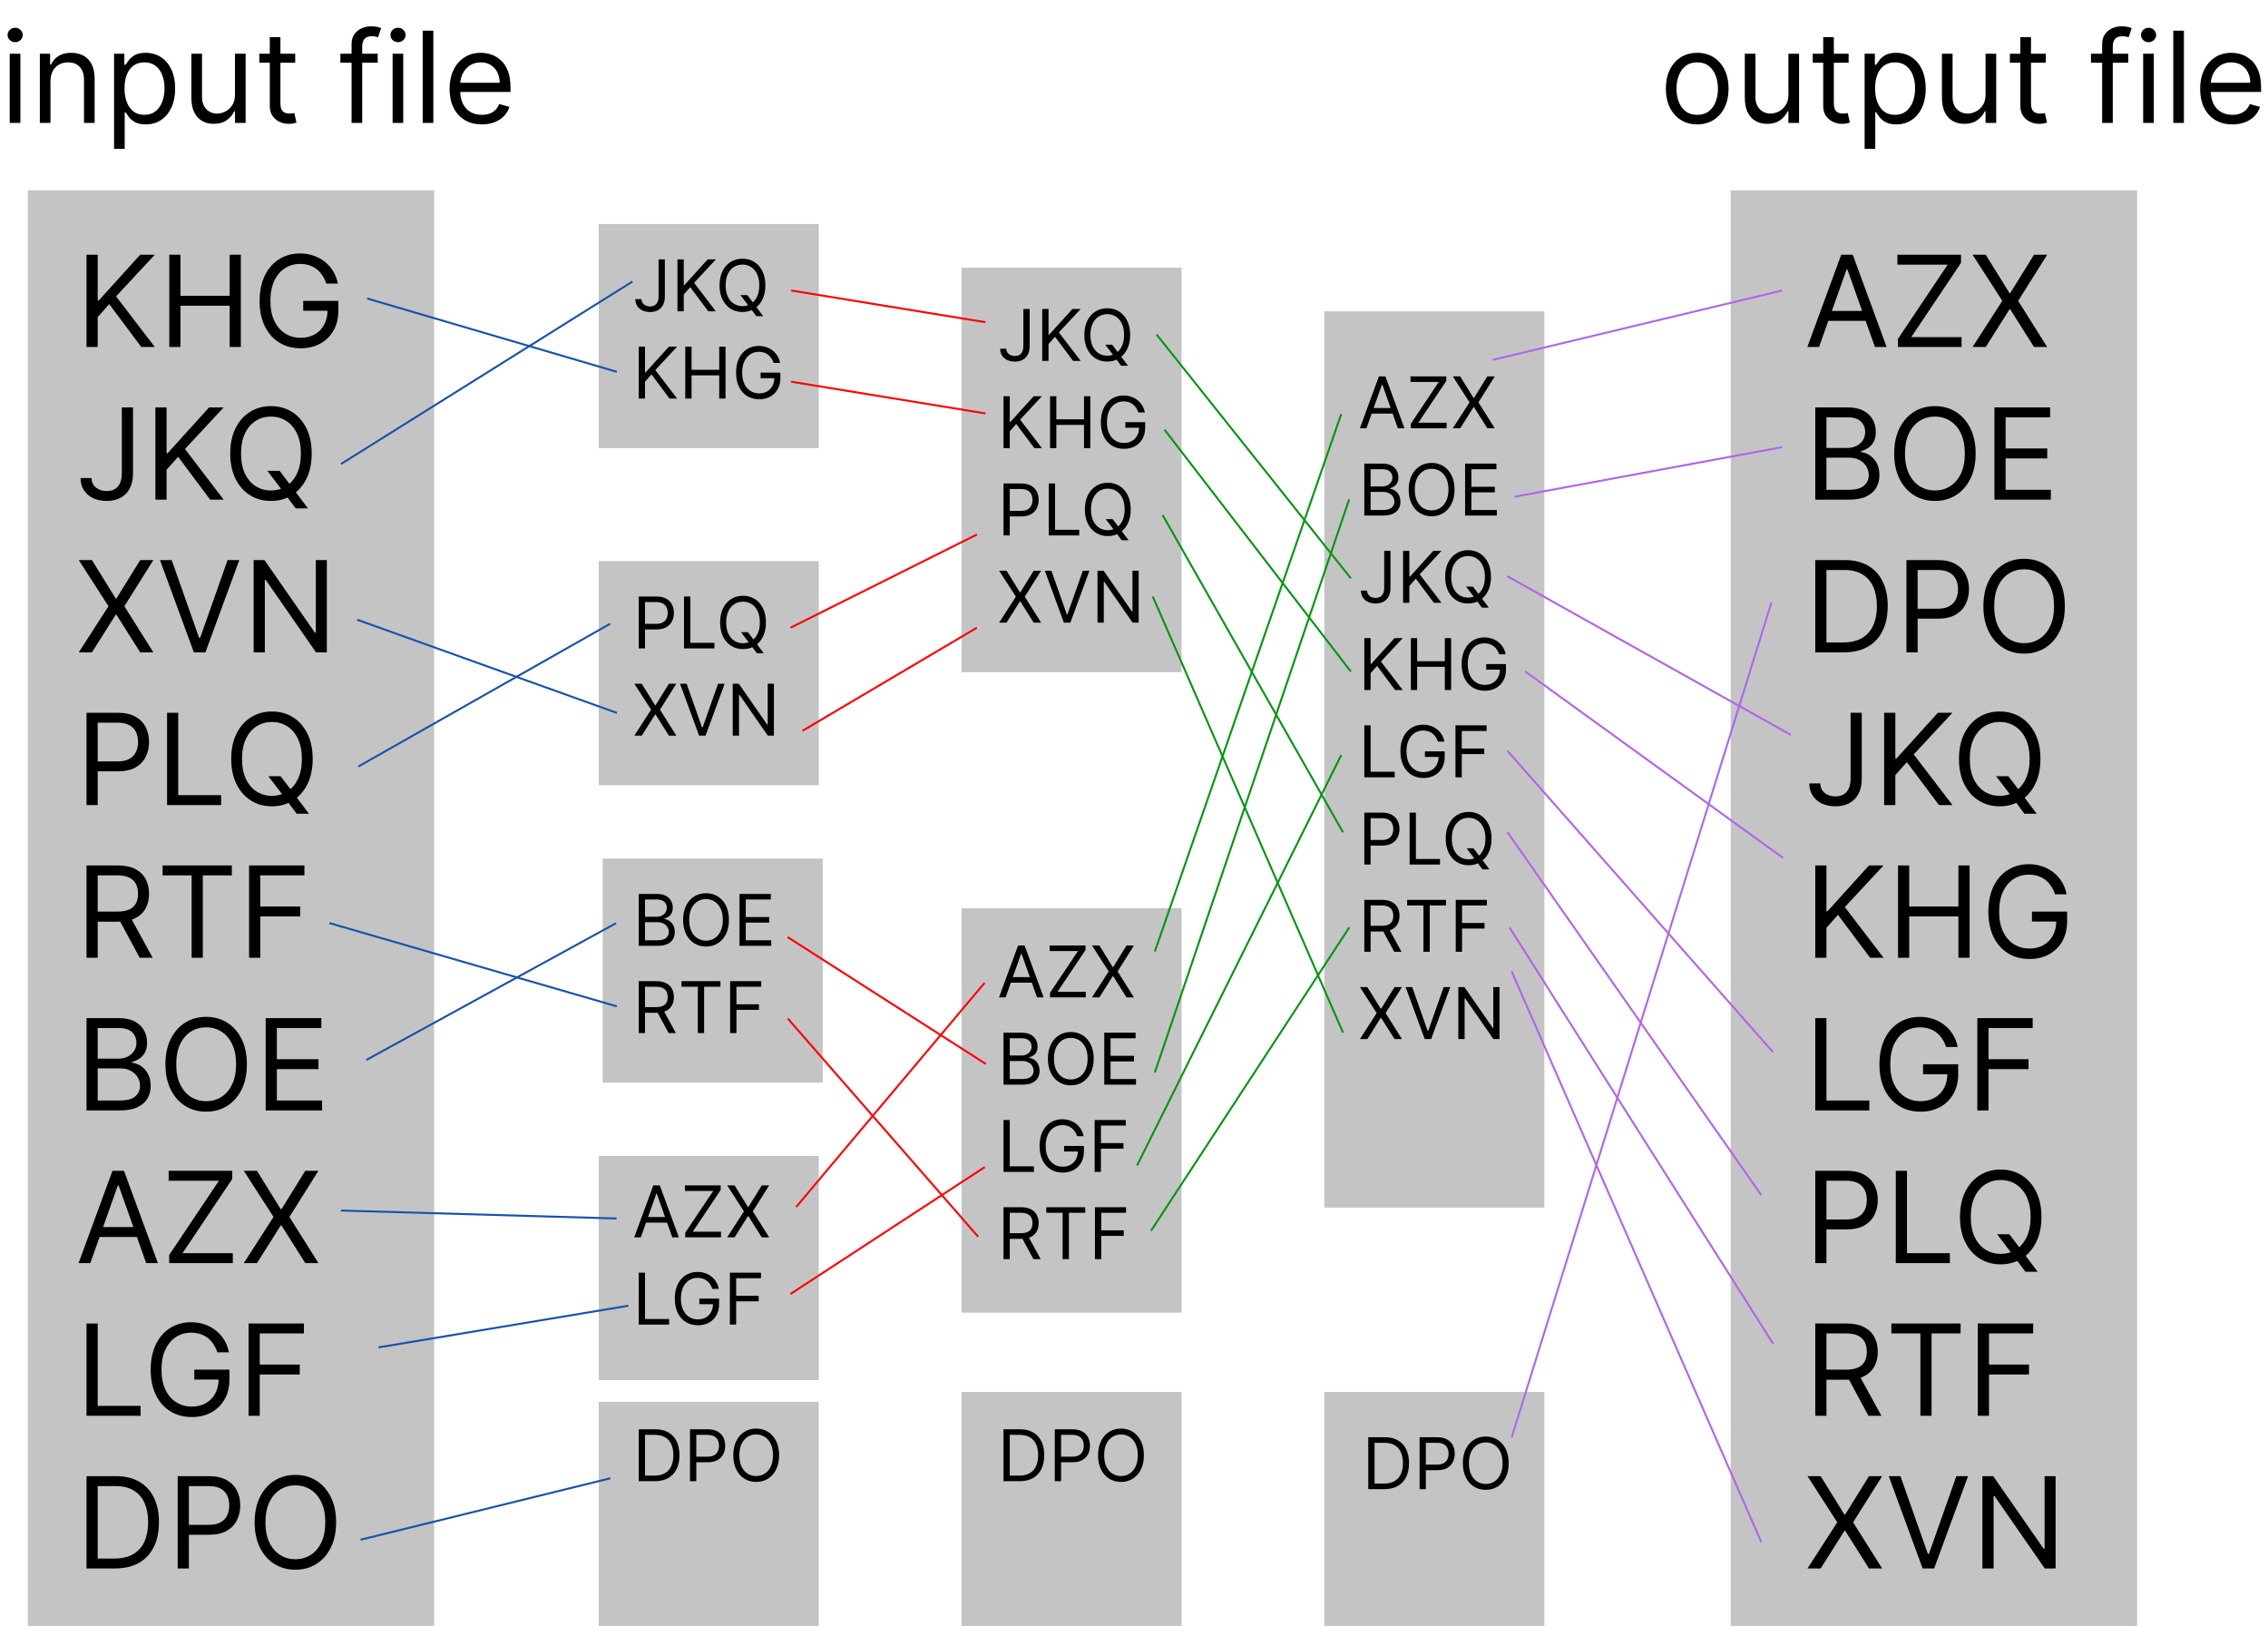 <svg width="1144" height="820" viewBox="0 0 1144 820" fill="none" xmlns="http://www.w3.org/2000/svg">
<rect x="302" y="113" width="111" height="113" fill="#C4C4C4"/>
<rect x="485" y="135" width="111" height="204" fill="#C4C4C4"/>
<rect x="668" y="157" width="111" height="452" fill="#C4C4C4"/>
<rect x="485" y="458" width="111" height="204" fill="#C4C4C4"/>
<rect x="302" y="283" width="111" height="113" fill="#C4C4C4"/>
<rect x="304" y="433" width="111" height="113" fill="#C4C4C4"/>
<rect x="302" y="583" width="111" height="113" fill="#C4C4C4"/>
<rect x="302" y="707" width="111" height="113" fill="#C4C4C4"/>
<rect x="485" y="702" width="111" height="118" fill="#C4C4C4"/>
<rect x="668" y="702" width="111" height="118" fill="#C4C4C4"/>
<rect x="873" y="96" width="205" height="724" fill="#C4C4C4"/>
<path d="M917.545 175H911.636L928.727 128.455H934.545L951.636 175H945.727L931.818 135.818H931.455L917.545 175ZM919.727 156.818H943.545V161.818H919.727V156.818ZM957.341 175V170.909L982.432 133.455H957.068V128.455H989.159V132.545L964.068 170H989.432V175H957.341ZM1001.61 128.455L1013.61 147.818H1013.98L1025.98 128.455H1032.61L1017.98 151.727L1032.61 175H1025.98L1013.98 156H1013.61L1001.61 175H994.977L1009.98 151.727L994.977 128.455H1001.61ZM915.636 252V205.455H931.909C935.152 205.455 937.826 206.015 939.932 207.136C942.038 208.242 943.606 209.735 944.636 211.614C945.667 213.477 946.182 215.545 946.182 217.818C946.182 219.818 945.826 221.47 945.114 222.773C944.417 224.076 943.492 225.106 942.341 225.864C941.205 226.621 939.97 227.182 938.636 227.545V228C940.061 228.091 941.492 228.591 942.932 229.5C944.371 230.409 945.576 231.712 946.545 233.409C947.515 235.106 948 237.182 948 239.636C948 241.97 947.47 244.068 946.409 245.932C945.348 247.795 943.674 249.273 941.386 250.364C939.098 251.455 936.121 252 932.455 252H915.636ZM921.273 247H932.455C936.136 247 938.75 246.288 940.295 244.864C941.856 243.424 942.636 241.682 942.636 239.636C942.636 238.061 942.235 236.606 941.432 235.273C940.629 233.924 939.485 232.848 938 232.045C936.515 231.227 934.758 230.818 932.727 230.818H921.273V247ZM921.273 225.909H931.727C933.424 225.909 934.955 225.576 936.318 224.909C937.697 224.242 938.788 223.303 939.591 222.091C940.409 220.879 940.818 219.455 940.818 217.818C940.818 215.773 940.106 214.038 938.682 212.614C937.258 211.174 935 210.455 931.909 210.455H921.273V225.909ZM996.534 228.727C996.534 233.636 995.648 237.879 993.875 241.455C992.102 245.03 989.67 247.788 986.58 249.727C983.489 251.667 979.958 252.636 975.989 252.636C972.019 252.636 968.489 251.667 965.398 249.727C962.307 247.788 959.875 245.03 958.102 241.455C956.33 237.879 955.443 233.636 955.443 228.727C955.443 223.818 956.33 219.576 958.102 216C959.875 212.424 962.307 209.667 965.398 207.727C968.489 205.788 972.019 204.818 975.989 204.818C979.958 204.818 983.489 205.788 986.58 207.727C989.67 209.667 992.102 212.424 993.875 216C995.648 219.576 996.534 223.818 996.534 228.727ZM991.08 228.727C991.08 224.697 990.405 221.295 989.057 218.523C987.723 215.75 985.913 213.652 983.625 212.227C981.352 210.803 978.807 210.091 975.989 210.091C973.17 210.091 970.617 210.803 968.33 212.227C966.057 213.652 964.246 215.75 962.898 218.523C961.564 221.295 960.898 224.697 960.898 228.727C960.898 232.758 961.564 236.159 962.898 238.932C964.246 241.705 966.057 243.803 968.33 245.227C970.617 246.652 973.17 247.364 975.989 247.364C978.807 247.364 981.352 246.652 983.625 245.227C985.913 243.803 987.723 241.705 989.057 238.932C990.405 236.159 991.08 232.758 991.08 228.727ZM1006.01 252V205.455H1034.1V210.455H1011.65V226.182H1032.65V231.182H1011.65V247H1034.47V252H1006.01ZM930 329H915.636V282.455H930.636C935.152 282.455 939.015 283.386 942.227 285.25C945.439 287.098 947.902 289.758 949.614 293.227C951.326 296.682 952.182 300.818 952.182 305.636C952.182 310.485 951.318 314.659 949.591 318.159C947.864 321.644 945.348 324.326 942.045 326.205C938.742 328.068 934.727 329 930 329ZM921.273 324H929.636C933.485 324 936.674 323.258 939.205 321.773C941.735 320.288 943.621 318.174 944.864 315.432C946.106 312.689 946.727 309.424 946.727 305.636C946.727 301.879 946.114 298.644 944.886 295.932C943.659 293.205 941.826 291.114 939.386 289.659C936.947 288.189 933.909 287.455 930.273 287.455H921.273V324ZM961.636 329V282.455H977.364C981.015 282.455 984 283.114 986.318 284.432C988.652 285.735 990.379 287.5 991.5 289.727C992.621 291.955 993.182 294.439 993.182 297.182C993.182 299.924 992.621 302.417 991.5 304.659C990.394 306.902 988.682 308.689 986.364 310.023C984.045 311.341 981.076 312 977.455 312H966.182V307H977.273C979.773 307 981.78 306.568 983.295 305.705C984.811 304.841 985.909 303.674 986.591 302.205C987.288 300.72 987.636 299.045 987.636 297.182C987.636 295.318 987.288 293.652 986.591 292.182C985.909 290.712 984.803 289.561 983.273 288.727C981.742 287.879 979.712 287.455 977.182 287.455H967.273V329H961.636ZM1041.53 305.727C1041.53 310.636 1040.65 314.879 1038.88 318.455C1037.1 322.03 1034.67 324.788 1031.58 326.727C1028.49 328.667 1024.96 329.636 1020.99 329.636C1017.02 329.636 1013.49 328.667 1010.4 326.727C1007.31 324.788 1004.88 322.03 1003.1 318.455C1001.33 314.879 1000.44 310.636 1000.44 305.727C1000.44 300.818 1001.33 296.576 1003.1 293C1004.88 289.424 1007.31 286.667 1010.4 284.727C1013.49 282.788 1017.02 281.818 1020.99 281.818C1024.96 281.818 1028.49 282.788 1031.58 284.727C1034.67 286.667 1037.1 289.424 1038.88 293C1040.65 296.576 1041.53 300.818 1041.53 305.727ZM1036.08 305.727C1036.08 301.697 1035.41 298.295 1034.06 295.523C1032.72 292.75 1030.91 290.652 1028.62 289.227C1026.35 287.803 1023.81 287.091 1020.99 287.091C1018.17 287.091 1015.62 287.803 1013.33 289.227C1011.06 290.652 1009.25 292.75 1007.9 295.523C1006.56 298.295 1005.9 301.697 1005.9 305.727C1005.9 309.758 1006.56 313.159 1007.9 315.932C1009.25 318.705 1011.06 320.803 1013.33 322.227C1015.62 323.652 1018.17 324.364 1020.99 324.364C1023.81 324.364 1026.35 323.652 1028.62 322.227C1030.91 320.803 1032.72 318.705 1034.06 315.932C1035.41 313.159 1036.08 309.758 1036.08 305.727ZM933.455 359.455H939.091V392.727C939.091 395.697 938.545 398.22 937.455 400.295C936.364 402.371 934.826 403.947 932.841 405.023C930.856 406.098 928.515 406.636 925.818 406.636C923.273 406.636 921.008 406.174 919.023 405.25C917.038 404.311 915.477 402.977 914.341 401.25C913.205 399.523 912.636 397.47 912.636 395.091H918.182C918.182 396.409 918.508 397.561 919.159 398.545C919.826 399.515 920.735 400.273 921.886 400.818C923.038 401.364 924.348 401.636 925.818 401.636C927.439 401.636 928.818 401.295 929.955 400.614C931.091 399.932 931.955 398.932 932.545 397.614C933.152 396.28 933.455 394.652 933.455 392.727V359.455ZM950.386 406V359.455H956.023V382.545H956.568L977.477 359.455H984.841L965.295 380.455L984.841 406H978.023L961.841 384.364L956.023 390.909V406H950.386ZM1006.86 391.455H1013.04L1018.22 398.273L1019.59 400.091L1027.31 410.364H1021.13L1016.04 403.545L1014.77 401.818L1006.86 391.455ZM1029.22 382.727C1029.22 387.636 1028.34 391.879 1026.56 395.455C1024.79 399.03 1022.36 401.788 1019.27 403.727C1016.18 405.667 1012.65 406.636 1008.68 406.636C1004.71 406.636 1001.18 405.667 998.085 403.727C994.994 401.788 992.563 399.03 990.79 395.455C989.017 391.879 988.131 387.636 988.131 382.727C988.131 377.818 989.017 373.576 990.79 370C992.563 366.424 994.994 363.667 998.085 361.727C1001.18 359.788 1004.71 358.818 1008.68 358.818C1012.65 358.818 1016.18 359.788 1019.27 361.727C1022.36 363.667 1024.79 366.424 1026.56 370C1028.34 373.576 1029.22 377.818 1029.22 382.727ZM1023.77 382.727C1023.77 378.697 1023.09 375.295 1021.74 372.523C1020.41 369.75 1018.6 367.652 1016.31 366.227C1014.04 364.803 1011.49 364.091 1008.68 364.091C1005.86 364.091 1003.3 364.803 1001.02 366.227C998.744 367.652 996.934 369.75 995.585 372.523C994.252 375.295 993.585 378.697 993.585 382.727C993.585 386.758 994.252 390.159 995.585 392.932C996.934 395.705 998.744 397.803 1001.02 399.227C1003.3 400.652 1005.86 401.364 1008.68 401.364C1011.49 401.364 1014.04 400.652 1016.31 399.227C1018.6 397.803 1020.41 395.705 1021.74 392.932C1023.09 390.159 1023.77 386.758 1023.77 382.727ZM915.636 483V436.455H921.273V459.545H921.818L942.727 436.455H950.091L930.545 457.455L950.091 483H943.273L927.091 461.364L921.273 467.909V483H915.636ZM957.386 483V436.455H963.023V457.182H987.841V436.455H993.477V483H987.841V462.182H963.023V483H957.386ZM1036.58 451C1036.08 449.47 1035.42 448.098 1034.6 446.886C1033.8 445.659 1032.84 444.614 1031.72 443.75C1030.61 442.886 1029.35 442.227 1027.94 441.773C1026.53 441.318 1024.99 441.091 1023.31 441.091C1020.55 441.091 1018.04 441.803 1015.78 443.227C1013.53 444.652 1011.73 446.75 1010.4 449.523C1009.06 452.295 1008.4 455.697 1008.4 459.727C1008.4 463.758 1009.07 467.159 1010.42 469.932C1011.77 472.705 1013.59 474.803 1015.9 476.227C1018.2 477.652 1020.79 478.364 1023.67 478.364C1026.34 478.364 1028.69 477.795 1030.72 476.659C1032.76 475.508 1034.35 473.886 1035.49 471.795C1036.64 469.689 1037.22 467.212 1037.22 464.364L1038.94 464.727H1024.94V459.727H1042.67V464.727C1042.67 468.561 1041.85 471.894 1040.22 474.727C1038.59 477.561 1036.35 479.758 1033.49 481.318C1030.64 482.864 1027.37 483.636 1023.67 483.636C1019.55 483.636 1015.93 482.667 1012.81 480.727C1009.7 478.788 1007.28 476.03 1005.53 472.455C1003.81 468.879 1002.94 464.636 1002.94 459.727C1002.94 456.045 1003.44 452.735 1004.42 449.795C1005.42 446.841 1006.83 444.326 1008.65 442.25C1010.47 440.174 1012.62 438.583 1015.1 437.477C1017.59 436.371 1020.32 435.818 1023.31 435.818C1025.76 435.818 1028.05 436.189 1030.17 436.932C1032.31 437.659 1034.21 438.697 1035.88 440.045C1037.56 441.379 1038.96 442.977 1040.08 444.841C1041.2 446.689 1041.97 448.742 1042.4 451H1036.58ZM915.636 560V513.455H921.273V555H942.909V560H915.636ZM981.642 528C981.142 526.47 980.483 525.098 979.665 523.886C978.862 522.659 977.9 521.614 976.778 520.75C975.672 519.886 974.415 519.227 973.006 518.773C971.597 518.318 970.051 518.091 968.369 518.091C965.612 518.091 963.104 518.803 960.847 520.227C958.589 521.652 956.794 523.75 955.46 526.523C954.127 529.295 953.46 532.697 953.46 536.727C953.46 540.758 954.134 544.159 955.483 546.932C956.831 549.705 958.657 551.803 960.96 553.227C963.263 554.652 965.854 555.364 968.733 555.364C971.4 555.364 973.748 554.795 975.778 553.659C977.824 552.508 979.415 550.886 980.551 548.795C981.703 546.689 982.278 544.212 982.278 541.364L984.006 541.727H970.006V536.727H987.733V541.727C987.733 545.561 986.915 548.894 985.278 551.727C983.657 554.561 981.415 556.758 978.551 558.318C975.703 559.864 972.43 560.636 968.733 560.636C964.612 560.636 960.991 559.667 957.869 557.727C954.763 555.788 952.339 553.03 950.597 549.455C948.869 545.879 948.006 541.636 948.006 536.727C948.006 533.045 948.498 529.735 949.483 526.795C950.483 523.841 951.892 521.326 953.71 519.25C955.528 517.174 957.68 515.583 960.165 514.477C962.65 513.371 965.384 512.818 968.369 512.818C970.824 512.818 973.112 513.189 975.233 513.932C977.369 514.659 979.271 515.697 980.938 517.045C982.619 518.379 984.021 519.977 985.142 521.841C986.263 523.689 987.036 525.742 987.46 528H981.642ZM997.386 560V513.455H1025.3V518.455H1003.02V534.182H1023.2V539.182H1003.02V560H997.386ZM915.636 637V590.455H931.364C935.015 590.455 938 591.114 940.318 592.432C942.652 593.735 944.379 595.5 945.5 597.727C946.621 599.955 947.182 602.439 947.182 605.182C947.182 607.924 946.621 610.417 945.5 612.659C944.394 614.902 942.682 616.689 940.364 618.023C938.045 619.341 935.076 620 931.455 620H920.182V615H931.273C933.773 615 935.78 614.568 937.295 613.705C938.811 612.841 939.909 611.674 940.591 610.205C941.288 608.72 941.636 607.045 941.636 605.182C941.636 603.318 941.288 601.652 940.591 600.182C939.909 598.712 938.803 597.561 937.273 596.727C935.742 595.879 933.712 595.455 931.182 595.455H921.273V637H915.636ZM956.261 637V590.455H961.898V632H983.534V637H956.261ZM1007.36 622.455H1013.54L1018.72 629.273L1020.09 631.091L1027.81 641.364H1021.63L1016.54 634.545L1015.27 632.818L1007.36 622.455ZM1029.72 613.727C1029.72 618.636 1028.84 622.879 1027.06 626.455C1025.29 630.03 1022.86 632.788 1019.77 634.727C1016.68 636.667 1013.15 637.636 1009.18 637.636C1005.21 637.636 1001.68 636.667 998.585 634.727C995.494 632.788 993.063 630.03 991.29 626.455C989.517 622.879 988.631 618.636 988.631 613.727C988.631 608.818 989.517 604.576 991.29 601C993.063 597.424 995.494 594.667 998.585 592.727C1001.68 590.788 1005.21 589.818 1009.18 589.818C1013.15 589.818 1016.68 590.788 1019.77 592.727C1022.86 594.667 1025.29 597.424 1027.06 601C1028.84 604.576 1029.72 608.818 1029.72 613.727ZM1024.27 613.727C1024.27 609.697 1023.59 606.295 1022.24 603.523C1020.91 600.75 1019.1 598.652 1016.81 597.227C1014.54 595.803 1011.99 595.091 1009.18 595.091C1006.36 595.091 1003.8 595.803 1001.52 597.227C999.244 598.652 997.434 600.75 996.085 603.523C994.752 606.295 994.085 609.697 994.085 613.727C994.085 617.758 994.752 621.159 996.085 623.932C997.434 626.705 999.244 628.803 1001.52 630.227C1003.8 631.652 1006.36 632.364 1009.18 632.364C1011.99 632.364 1014.54 631.652 1016.81 630.227C1019.1 628.803 1020.91 626.705 1022.24 623.932C1023.59 621.159 1024.27 617.758 1024.27 613.727ZM915.636 714V667.455H931.364C935 667.455 937.985 668.076 940.318 669.318C942.652 670.545 944.379 672.235 945.5 674.386C946.621 676.538 947.182 678.985 947.182 681.727C947.182 684.47 946.621 686.902 945.5 689.023C944.379 691.144 942.659 692.811 940.341 694.023C938.023 695.22 935.061 695.818 931.455 695.818H918.727V690.727H931.273C933.758 690.727 935.758 690.364 937.273 689.636C938.803 688.909 939.909 687.879 940.591 686.545C941.288 685.197 941.636 683.591 941.636 681.727C941.636 679.864 941.288 678.235 940.591 676.841C939.894 675.447 938.78 674.371 937.25 673.614C935.72 672.841 933.697 672.455 931.182 672.455H921.273V714H915.636ZM937.545 693.091L949 714H942.455L931.182 693.091H937.545ZM954.028 672.455V667.455H988.938V672.455H974.301V714H968.665V672.455H954.028ZM997.636 714V667.455H1025.55V672.455H1003.27V688.182H1023.45V693.182H1003.27V714H997.636ZM918.364 744.455L930.364 763.818H930.727L942.727 744.455H949.364L934.727 767.727L949.364 791H942.727L930.727 772H930.364L918.364 791H911.727L926.727 767.727L911.727 744.455H918.364ZM958.608 744.455L972.426 783.636H972.972L986.79 744.455H992.699L975.608 791H969.79L952.699 744.455H958.608ZM1036.86 744.455V791H1031.4L1006.04 754.455H1005.59V791H999.949V744.455H1005.4L1030.86 781.091H1031.31V744.455H1036.86Z" fill="black"/>
<path d="M332.193 130.818H335.364V149.534C335.364 151.205 335.057 152.624 334.443 153.791C333.83 154.959 332.964 155.845 331.848 156.45C330.732 157.055 329.415 157.358 327.898 157.358C326.466 157.358 325.192 157.098 324.075 156.578C322.959 156.05 322.081 155.3 321.442 154.328C320.803 153.357 320.483 152.202 320.483 150.864H323.602C323.602 151.605 323.786 152.253 324.152 152.807C324.527 153.352 325.038 153.778 325.686 154.085C326.334 154.392 327.071 154.545 327.898 154.545C328.81 154.545 329.585 154.354 330.224 153.97C330.864 153.587 331.349 153.024 331.682 152.283C332.023 151.533 332.193 150.616 332.193 149.534V130.818ZM341.717 157V130.818H344.888V143.807H345.195L356.956 130.818H361.098L350.104 142.631L361.098 157H357.263L348.161 144.83L344.888 148.511V157H341.717ZM373.483 148.818H376.96L379.875 152.653L380.642 153.676L384.988 159.455H381.511L378.647 155.619L377.931 154.648L373.483 148.818ZM386.062 143.909C386.062 146.67 385.564 149.057 384.566 151.068C383.569 153.08 382.201 154.631 380.463 155.722C378.724 156.812 376.738 157.358 374.505 157.358C372.272 157.358 370.287 156.812 368.548 155.722C366.809 154.631 365.441 153.08 364.444 151.068C363.447 149.057 362.949 146.67 362.949 143.909C362.949 141.148 363.447 138.761 364.444 136.75C365.441 134.739 366.809 133.188 368.548 132.097C370.287 131.006 372.272 130.46 374.505 130.46C376.738 130.46 378.724 131.006 380.463 132.097C382.201 133.188 383.569 134.739 384.566 136.75C385.564 138.761 386.062 141.148 386.062 143.909ZM382.994 143.909C382.994 141.642 382.615 139.729 381.856 138.169C381.106 136.609 380.088 135.429 378.801 134.628C377.522 133.827 376.091 133.426 374.505 133.426C372.92 133.426 371.484 133.827 370.197 134.628C368.919 135.429 367.9 136.609 367.142 138.169C366.392 139.729 366.017 141.642 366.017 143.909C366.017 146.176 366.392 148.089 367.142 149.649C367.9 151.209 368.919 152.389 370.197 153.19C371.484 153.991 372.92 154.392 374.505 154.392C376.091 154.392 377.522 153.991 378.801 153.19C380.088 152.389 381.106 151.209 381.856 149.649C382.615 148.089 382.994 146.176 382.994 143.909ZM322.17 201V174.818H325.341V187.807H325.648L337.409 174.818H341.551L330.557 186.631L341.551 201H337.716L328.614 188.83L325.341 192.511V201H322.17ZM345.655 201V174.818H348.825V186.477H362.786V174.818H365.956V201H362.786V189.29H348.825V201H345.655ZM390.201 183C389.92 182.139 389.549 181.368 389.089 180.686C388.637 179.996 388.096 179.408 387.465 178.922C386.843 178.436 386.136 178.065 385.343 177.81C384.55 177.554 383.681 177.426 382.735 177.426C381.184 177.426 379.773 177.827 378.504 178.628C377.234 179.429 376.224 180.609 375.474 182.169C374.724 183.729 374.349 185.642 374.349 187.909C374.349 190.176 374.728 192.089 375.487 193.649C376.245 195.209 377.272 196.389 378.567 197.19C379.863 197.991 381.32 198.392 382.94 198.392C384.44 198.392 385.761 198.072 386.903 197.433C388.053 196.786 388.948 195.874 389.587 194.697C390.235 193.513 390.559 192.119 390.559 190.517L391.531 190.722H383.656V187.909H393.627V190.722C393.627 192.878 393.167 194.753 392.246 196.347C391.335 197.94 390.073 199.176 388.462 200.054C386.86 200.923 385.019 201.358 382.94 201.358C380.621 201.358 378.585 200.812 376.829 199.722C375.082 198.631 373.718 197.08 372.738 195.068C371.766 193.057 371.281 190.67 371.281 187.909C371.281 185.838 371.558 183.976 372.112 182.322C372.674 180.661 373.467 179.246 374.489 178.078C375.512 176.911 376.722 176.016 378.12 175.393C379.518 174.771 381.056 174.46 382.735 174.46C384.116 174.46 385.403 174.669 386.596 175.087C387.798 175.496 388.867 176.08 389.805 176.838C390.751 177.588 391.539 178.487 392.17 179.536C392.8 180.575 393.235 181.73 393.474 183H390.201Z" fill="black"/>
<path d="M516.193 155.818H519.364V174.534C519.364 176.205 519.057 177.624 518.443 178.791C517.83 179.959 516.964 180.845 515.848 181.45C514.732 182.055 513.415 182.358 511.898 182.358C510.466 182.358 509.192 182.098 508.075 181.578C506.959 181.05 506.081 180.3 505.442 179.328C504.803 178.357 504.483 177.202 504.483 175.864H507.602C507.602 176.605 507.786 177.253 508.152 177.807C508.527 178.352 509.038 178.778 509.686 179.085C510.334 179.392 511.071 179.545 511.898 179.545C512.81 179.545 513.585 179.354 514.224 178.97C514.864 178.587 515.349 178.024 515.682 177.283C516.023 176.533 516.193 175.616 516.193 174.534V155.818ZM525.717 182V155.818H528.888V168.807H529.195L540.956 155.818H545.098L534.104 167.631L545.098 182H541.263L532.161 169.83L528.888 173.511V182H525.717ZM557.483 173.818H560.96L563.875 177.653L564.642 178.676L568.988 184.455H565.511L562.647 180.619L561.931 179.648L557.483 173.818ZM570.062 168.909C570.062 171.67 569.564 174.057 568.566 176.068C567.569 178.08 566.201 179.631 564.463 180.722C562.724 181.812 560.738 182.358 558.505 182.358C556.272 182.358 554.287 181.812 552.548 180.722C550.809 179.631 549.441 178.08 548.444 176.068C547.447 174.057 546.949 171.67 546.949 168.909C546.949 166.148 547.447 163.761 548.444 161.75C549.441 159.739 550.809 158.188 552.548 157.097C554.287 156.006 556.272 155.46 558.505 155.46C560.738 155.46 562.724 156.006 564.463 157.097C566.201 158.188 567.569 159.739 568.566 161.75C569.564 163.761 570.062 166.148 570.062 168.909ZM566.994 168.909C566.994 166.642 566.615 164.729 565.856 163.169C565.106 161.609 564.088 160.429 562.801 159.628C561.522 158.827 560.091 158.426 558.505 158.426C556.92 158.426 555.484 158.827 554.197 159.628C552.919 160.429 551.9 161.609 551.142 163.169C550.392 164.729 550.017 166.642 550.017 168.909C550.017 171.176 550.392 173.089 551.142 174.649C551.9 176.209 552.919 177.389 554.197 178.19C555.484 178.991 556.92 179.392 558.505 179.392C560.091 179.392 561.522 178.991 562.801 178.19C564.088 177.389 565.106 176.209 565.856 174.649C566.615 173.089 566.994 171.176 566.994 168.909ZM506.17 226V199.818H509.341V212.807H509.648L521.409 199.818H525.551L514.557 211.631L525.551 226H521.716L512.614 213.83L509.341 217.511V226H506.17ZM529.655 226V199.818H532.825V211.477H546.786V199.818H549.956V226H546.786V214.29H532.825V226H529.655ZM574.201 208C573.92 207.139 573.549 206.368 573.089 205.686C572.637 204.996 572.096 204.408 571.465 203.922C570.843 203.436 570.136 203.065 569.343 202.81C568.55 202.554 567.681 202.426 566.735 202.426C565.184 202.426 563.773 202.827 562.504 203.628C561.234 204.429 560.224 205.609 559.474 207.169C558.724 208.729 558.349 210.642 558.349 212.909C558.349 215.176 558.728 217.089 559.487 218.649C560.245 220.209 561.272 221.389 562.567 222.19C563.863 222.991 565.32 223.392 566.94 223.392C568.44 223.392 569.761 223.072 570.903 222.433C572.053 221.786 572.948 220.874 573.587 219.697C574.235 218.513 574.559 217.119 574.559 215.517L575.531 215.722H567.656V212.909H577.627V215.722C577.627 217.878 577.167 219.753 576.246 221.347C575.335 222.94 574.073 224.176 572.462 225.054C570.86 225.923 569.019 226.358 566.94 226.358C564.621 226.358 562.585 225.812 560.829 224.722C559.082 223.631 557.718 222.08 556.738 220.068C555.766 218.057 555.281 215.67 555.281 212.909C555.281 210.838 555.558 208.976 556.112 207.322C556.674 205.661 557.467 204.246 558.489 203.078C559.512 201.911 560.722 201.016 562.12 200.393C563.518 199.771 565.056 199.46 566.735 199.46C568.116 199.46 569.403 199.669 570.596 200.087C571.798 200.496 572.867 201.08 573.805 201.838C574.751 202.588 575.539 203.487 576.17 204.536C576.8 205.575 577.235 206.73 577.474 208H574.201ZM506.17 270V243.818H515.017C517.071 243.818 518.75 244.189 520.054 244.93C521.366 245.663 522.338 246.656 522.969 247.909C523.599 249.162 523.915 250.56 523.915 252.102C523.915 253.645 523.599 255.047 522.969 256.308C522.347 257.57 521.384 258.575 520.08 259.325C518.776 260.067 517.105 260.438 515.068 260.438H508.727V257.625H514.966C516.372 257.625 517.501 257.382 518.354 256.896C519.206 256.411 519.824 255.754 520.207 254.928C520.599 254.092 520.795 253.151 520.795 252.102C520.795 251.054 520.599 250.116 520.207 249.29C519.824 248.463 519.202 247.815 518.341 247.347C517.48 246.869 516.338 246.631 514.915 246.631H509.341V270H506.17ZM529.022 270V243.818H532.192V267.188H544.363V270H529.022ZM557.764 261.818H561.241L564.156 265.653L564.923 266.676L569.27 272.455H565.792L562.929 268.619L562.213 267.648L557.764 261.818ZM570.343 256.909C570.343 259.67 569.845 262.057 568.848 264.068C567.85 266.08 566.483 267.631 564.744 268.722C563.005 269.812 561.02 270.358 558.787 270.358C556.554 270.358 554.568 269.812 552.829 268.722C551.091 267.631 549.723 266.08 548.725 264.068C547.728 262.057 547.23 259.67 547.23 256.909C547.23 254.148 547.728 251.761 548.725 249.75C549.723 247.739 551.091 246.188 552.829 245.097C554.568 244.006 556.554 243.46 558.787 243.46C561.02 243.46 563.005 244.006 564.744 245.097C566.483 246.188 567.85 247.739 568.848 249.75C569.845 251.761 570.343 254.148 570.343 256.909ZM567.275 256.909C567.275 254.642 566.896 252.729 566.137 251.169C565.387 249.609 564.369 248.429 563.082 247.628C561.804 246.827 560.372 246.426 558.787 246.426C557.201 246.426 555.765 246.827 554.478 247.628C553.2 248.429 552.181 249.609 551.423 251.169C550.673 252.729 550.298 254.642 550.298 256.909C550.298 259.176 550.673 261.089 551.423 262.649C552.181 264.209 553.2 265.389 554.478 266.19C555.765 266.991 557.201 267.392 558.787 267.392C560.372 267.392 561.804 266.991 563.082 266.19C564.369 265.389 565.387 264.209 566.137 262.649C566.896 261.089 567.275 259.176 567.275 256.909ZM507.705 287.818L514.455 298.71H514.659L521.409 287.818H525.142L516.909 300.909L525.142 314H521.409L514.659 303.312H514.455L507.705 314H503.972L512.409 300.909L503.972 287.818H507.705ZM530.342 287.818L538.115 309.858H538.422L546.194 287.818H549.518L539.904 314H536.632L527.018 287.818H530.342ZM574.358 287.818V314H571.289L557.022 293.443H556.767V314H553.596V287.818H556.664L570.983 308.426H571.238V287.818H574.358Z" fill="black"/>
<path d="M689.244 216H685.92L695.534 189.818H698.807L708.42 216H705.097L697.273 193.96H697.068L689.244 216ZM690.472 205.773H703.869V208.585H690.472V205.773ZM711.629 216V213.699L725.743 192.631H711.476V189.818H729.527V192.119L715.413 213.188H729.68V216H711.629ZM736.533 189.818L743.283 200.71H743.487L750.237 189.818H753.97L745.737 202.909L753.97 216H750.237L743.487 205.312H743.283L736.533 216H732.8L741.237 202.909L732.8 189.818H736.533ZM688.17 260V233.818H697.324C699.148 233.818 700.652 234.134 701.837 234.764C703.021 235.386 703.903 236.226 704.483 237.283C705.063 238.331 705.352 239.494 705.352 240.773C705.352 241.898 705.152 242.827 704.751 243.56C704.359 244.293 703.839 244.872 703.192 245.298C702.553 245.724 701.858 246.04 701.108 246.244V246.5C701.909 246.551 702.714 246.832 703.524 247.344C704.334 247.855 705.011 248.588 705.557 249.543C706.102 250.497 706.375 251.665 706.375 253.045C706.375 254.358 706.077 255.538 705.48 256.587C704.884 257.635 703.942 258.466 702.655 259.08C701.368 259.693 699.693 260 697.631 260H688.17ZM691.341 257.188H697.631C699.702 257.188 701.172 256.787 702.041 255.986C702.919 255.176 703.358 254.196 703.358 253.045C703.358 252.159 703.132 251.341 702.68 250.591C702.229 249.832 701.585 249.227 700.75 248.776C699.915 248.315 698.926 248.085 697.784 248.085H691.341V257.188ZM691.341 245.324H697.222C698.176 245.324 699.037 245.136 699.804 244.761C700.58 244.386 701.193 243.858 701.645 243.176C702.105 242.494 702.335 241.693 702.335 240.773C702.335 239.622 701.935 238.646 701.134 237.845C700.332 237.036 699.063 236.631 697.324 236.631H691.341V245.324ZM733.675 246.909C733.675 249.67 733.177 252.057 732.18 254.068C731.183 256.08 729.815 257.631 728.076 258.722C726.337 259.812 724.352 260.358 722.119 260.358C719.886 260.358 717.9 259.812 716.161 258.722C714.423 257.631 713.055 256.08 712.058 254.068C711.06 252.057 710.562 249.67 710.562 246.909C710.562 244.148 711.06 241.761 712.058 239.75C713.055 237.739 714.423 236.188 716.161 235.097C717.9 234.006 719.886 233.46 722.119 233.46C724.352 233.46 726.337 234.006 728.076 235.097C729.815 236.188 731.183 237.739 732.18 239.75C733.177 241.761 733.675 244.148 733.675 246.909ZM730.607 246.909C730.607 244.642 730.228 242.729 729.469 241.169C728.719 239.609 727.701 238.429 726.414 237.628C725.136 236.827 723.704 236.426 722.119 236.426C720.533 236.426 719.097 236.827 717.81 237.628C716.532 238.429 715.513 239.609 714.755 241.169C714.005 242.729 713.63 244.642 713.63 246.909C713.63 249.176 714.005 251.089 714.755 252.649C715.513 254.209 716.532 255.389 717.81 256.19C719.097 256.991 720.533 257.392 722.119 257.392C723.704 257.392 725.136 256.991 726.414 256.19C727.701 255.389 728.719 254.209 729.469 252.649C730.228 251.089 730.607 249.176 730.607 246.909ZM739.006 260V233.818H754.808V236.631H742.177V245.477H753.989V248.29H742.177V257.188H755.012V260H739.006ZM698.193 277.818H701.364V296.534C701.364 298.205 701.057 299.624 700.443 300.791C699.83 301.959 698.964 302.845 697.848 303.45C696.732 304.055 695.415 304.358 693.898 304.358C692.466 304.358 691.192 304.098 690.075 303.578C688.959 303.05 688.081 302.3 687.442 301.328C686.803 300.357 686.483 299.202 686.483 297.864H689.602C689.602 298.605 689.786 299.253 690.152 299.807C690.527 300.352 691.038 300.778 691.686 301.085C692.334 301.392 693.071 301.545 693.898 301.545C694.81 301.545 695.585 301.354 696.224 300.97C696.864 300.587 697.349 300.024 697.682 299.283C698.023 298.533 698.193 297.616 698.193 296.534V277.818ZM707.717 304V277.818H710.888V290.807H711.195L722.956 277.818H727.098L716.104 289.631L727.098 304H723.263L714.161 291.83L710.888 295.511V304H707.717ZM739.483 295.818H742.96L745.875 299.653L746.642 300.676L750.988 306.455H747.511L744.647 302.619L743.931 301.648L739.483 295.818ZM752.062 290.909C752.062 293.67 751.564 296.057 750.566 298.068C749.569 300.08 748.201 301.631 746.463 302.722C744.724 303.812 742.738 304.358 740.505 304.358C738.272 304.358 736.287 303.812 734.548 302.722C732.809 301.631 731.441 300.08 730.444 298.068C729.447 296.057 728.949 293.67 728.949 290.909C728.949 288.148 729.447 285.761 730.444 283.75C731.441 281.739 732.809 280.188 734.548 279.097C736.287 278.006 738.272 277.46 740.505 277.46C742.738 277.46 744.724 278.006 746.463 279.097C748.201 280.188 749.569 281.739 750.566 283.75C751.564 285.761 752.062 288.148 752.062 290.909ZM748.994 290.909C748.994 288.642 748.615 286.729 747.856 285.169C747.106 283.609 746.088 282.429 744.801 281.628C743.522 280.827 742.091 280.426 740.505 280.426C738.92 280.426 737.484 280.827 736.197 281.628C734.919 282.429 733.9 283.609 733.142 285.169C732.392 286.729 732.017 288.642 732.017 290.909C732.017 293.176 732.392 295.089 733.142 296.649C733.9 298.209 734.919 299.389 736.197 300.19C737.484 300.991 738.92 301.392 740.505 301.392C742.091 301.392 743.522 300.991 744.801 300.19C746.088 299.389 747.106 298.209 747.856 296.649C748.615 295.089 748.994 293.176 748.994 290.909ZM688.17 348V321.818H691.341V334.807H691.648L703.409 321.818H707.551L696.557 333.631L707.551 348H703.716L694.614 335.83L691.341 339.511V348H688.17ZM711.655 348V321.818H714.825V333.477H728.786V321.818H731.956V348H728.786V336.29H714.825V348H711.655ZM756.201 330C755.92 329.139 755.549 328.368 755.089 327.686C754.637 326.996 754.096 326.408 753.465 325.922C752.843 325.436 752.136 325.065 751.343 324.81C750.55 324.554 749.681 324.426 748.735 324.426C747.184 324.426 745.773 324.827 744.504 325.628C743.234 326.429 742.224 327.609 741.474 329.169C740.724 330.729 740.349 332.642 740.349 334.909C740.349 337.176 740.728 339.089 741.487 340.649C742.245 342.209 743.272 343.389 744.567 344.19C745.863 344.991 747.32 345.392 748.94 345.392C750.44 345.392 751.761 345.072 752.903 344.433C754.053 343.786 754.948 342.874 755.587 341.697C756.235 340.513 756.559 339.119 756.559 337.517L757.531 337.722H749.656V334.909H759.627V337.722C759.627 339.878 759.167 341.753 758.246 343.347C757.335 344.94 756.073 346.176 754.462 347.054C752.86 347.923 751.019 348.358 748.94 348.358C746.621 348.358 744.585 347.812 742.829 346.722C741.082 345.631 739.718 344.08 738.738 342.068C737.766 340.057 737.281 337.67 737.281 334.909C737.281 332.838 737.558 330.976 738.112 329.322C738.674 327.661 739.467 326.246 740.489 325.078C741.512 323.911 742.722 323.016 744.12 322.393C745.518 321.771 747.056 321.46 748.735 321.46C750.116 321.46 751.403 321.669 752.596 322.087C753.798 322.496 754.867 323.08 755.805 323.838C756.751 324.588 757.539 325.487 758.17 326.536C758.8 327.575 759.235 328.73 759.474 330H756.201ZM688.17 392V365.818H691.341V389.188H703.511V392H688.17ZM725.299 374C725.017 373.139 724.647 372.368 724.186 371.686C723.735 370.996 723.194 370.408 722.563 369.922C721.941 369.436 721.233 369.065 720.441 368.81C719.648 368.554 718.779 368.426 717.833 368.426C716.282 368.426 714.871 368.827 713.601 369.628C712.331 370.429 711.321 371.609 710.571 373.169C709.821 374.729 709.446 376.642 709.446 378.909C709.446 381.176 709.826 383.089 710.584 384.649C711.343 386.209 712.37 387.389 713.665 388.19C714.961 388.991 716.418 389.392 718.037 389.392C719.537 389.392 720.858 389.072 722 388.433C723.151 387.786 724.046 386.874 724.685 385.697C725.333 384.513 725.657 383.119 725.657 381.517L726.628 381.722H718.753V378.909H728.725V381.722C728.725 383.878 728.265 385.753 727.344 387.347C726.432 388.94 725.171 390.176 723.56 391.054C721.958 391.923 720.117 392.358 718.037 392.358C715.719 392.358 713.682 391.812 711.926 390.722C710.179 389.631 708.816 388.08 707.836 386.068C706.864 384.057 706.378 381.67 706.378 378.909C706.378 376.838 706.655 374.976 707.209 373.322C707.772 371.661 708.564 370.246 709.587 369.078C710.61 367.911 711.82 367.016 713.218 366.393C714.615 365.771 716.154 365.46 717.833 365.46C719.213 365.46 720.5 365.669 721.694 366.087C722.895 366.496 723.965 367.08 724.902 367.838C725.848 368.588 726.637 369.487 727.267 370.536C727.898 371.575 728.333 372.73 728.571 374H725.299ZM734.155 392V365.818H749.854V368.631H737.325V377.477H748.678V380.29H737.325V392H734.155ZM688.17 436V409.818H697.017C699.071 409.818 700.75 410.189 702.054 410.93C703.366 411.663 704.338 412.656 704.969 413.909C705.599 415.162 705.915 416.56 705.915 418.102C705.915 419.645 705.599 421.047 704.969 422.308C704.347 423.57 703.384 424.575 702.08 425.325C700.776 426.067 699.105 426.438 697.068 426.438H690.727V423.625H696.966C698.372 423.625 699.501 423.382 700.354 422.896C701.206 422.411 701.824 421.754 702.207 420.928C702.599 420.092 702.795 419.151 702.795 418.102C702.795 417.054 702.599 416.116 702.207 415.29C701.824 414.463 701.202 413.815 700.341 413.347C699.48 412.869 698.338 412.631 696.915 412.631H691.341V436H688.17ZM711.022 436V409.818H714.192V433.188H726.363V436H711.022ZM739.764 427.818H743.241L746.156 431.653L746.923 432.676L751.27 438.455H747.792L744.929 434.619L744.213 433.648L739.764 427.818ZM752.343 422.909C752.343 425.67 751.845 428.057 750.848 430.068C749.85 432.08 748.483 433.631 746.744 434.722C745.005 435.812 743.02 436.358 740.787 436.358C738.554 436.358 736.568 435.812 734.829 434.722C733.091 433.631 731.723 432.08 730.725 430.068C729.728 428.057 729.23 425.67 729.23 422.909C729.23 420.148 729.728 417.761 730.725 415.75C731.723 413.739 733.091 412.188 734.829 411.097C736.568 410.006 738.554 409.46 740.787 409.46C743.02 409.46 745.005 410.006 746.744 411.097C748.483 412.188 749.85 413.739 750.848 415.75C751.845 417.761 752.343 420.148 752.343 422.909ZM749.275 422.909C749.275 420.642 748.896 418.729 748.137 417.169C747.387 415.609 746.369 414.429 745.082 413.628C743.804 412.827 742.372 412.426 740.787 412.426C739.201 412.426 737.765 412.827 736.478 413.628C735.2 414.429 734.181 415.609 733.423 417.169C732.673 418.729 732.298 420.642 732.298 422.909C732.298 425.176 732.673 427.089 733.423 428.649C734.181 430.209 735.2 431.389 736.478 432.19C737.765 432.991 739.201 433.392 740.787 433.392C742.372 433.392 743.804 432.991 745.082 432.19C746.369 431.389 747.387 430.209 748.137 428.649C748.896 427.089 749.275 425.176 749.275 422.909ZM688.17 480V453.818H697.017C699.063 453.818 700.741 454.168 702.054 454.866C703.366 455.557 704.338 456.507 704.969 457.717C705.599 458.928 705.915 460.304 705.915 461.847C705.915 463.389 705.599 464.757 704.969 465.95C704.338 467.143 703.371 468.081 702.067 468.763C700.763 469.436 699.097 469.773 697.068 469.773H689.909V466.909H696.966C698.364 466.909 699.489 466.705 700.341 466.295C701.202 465.886 701.824 465.307 702.207 464.557C702.599 463.798 702.795 462.895 702.795 461.847C702.795 460.798 702.599 459.882 702.207 459.098C701.815 458.314 701.189 457.709 700.328 457.283C699.467 456.848 698.33 456.631 696.915 456.631H691.341V480H688.17ZM700.494 468.239L706.938 480H703.256L696.915 468.239H700.494ZM709.766 456.631V453.818H729.402V456.631H721.169V480H717.999V456.631H709.766ZM734.295 480V453.818H749.994V456.631H737.466V465.477H748.818V468.29H737.466V480H734.295ZM689.705 497.818L696.455 508.71H696.659L703.409 497.818H707.142L698.909 510.909L707.142 524H703.409L696.659 513.312H696.455L689.705 524H685.972L694.409 510.909L685.972 497.818H689.705ZM712.342 497.818L720.115 519.858H720.422L728.194 497.818H731.518L721.904 524H718.632L709.018 497.818H712.342ZM756.358 497.818V524H753.289L739.022 503.443H738.767V524H735.596V497.818H738.664L752.983 518.426H753.238V497.818H756.358Z" fill="black"/>
<path d="M507.244 503H503.92L513.534 476.818H516.807L526.42 503H523.097L515.273 480.96H515.068L507.244 503ZM508.472 492.773H521.869V495.585H508.472V492.773ZM529.629 503V500.699L543.743 479.631H529.476V476.818H547.527V479.119L533.413 500.188H547.68V503H529.629ZM554.533 476.818L561.283 487.71H561.487L568.237 476.818H571.97L563.737 489.909L571.97 503H568.237L561.487 492.312H561.283L554.533 503H550.8L559.237 489.909L550.8 476.818H554.533ZM506.17 547V520.818H515.324C517.148 520.818 518.652 521.134 519.837 521.764C521.021 522.386 521.903 523.226 522.483 524.283C523.063 525.331 523.352 526.494 523.352 527.773C523.352 528.898 523.152 529.827 522.751 530.56C522.359 531.293 521.839 531.872 521.192 532.298C520.553 532.724 519.858 533.04 519.108 533.244V533.5C519.909 533.551 520.714 533.832 521.524 534.344C522.334 534.855 523.011 535.588 523.557 536.543C524.102 537.497 524.375 538.665 524.375 540.045C524.375 541.358 524.077 542.538 523.48 543.587C522.884 544.635 521.942 545.466 520.655 546.08C519.368 546.693 517.693 547 515.631 547H506.17ZM509.341 544.188H515.631C517.702 544.188 519.172 543.787 520.041 542.986C520.919 542.176 521.358 541.196 521.358 540.045C521.358 539.159 521.132 538.341 520.68 537.591C520.229 536.832 519.585 536.227 518.75 535.776C517.915 535.315 516.926 535.085 515.784 535.085H509.341V544.188ZM509.341 532.324H515.222C516.176 532.324 517.037 532.136 517.804 531.761C518.58 531.386 519.193 530.858 519.645 530.176C520.105 529.494 520.335 528.693 520.335 527.773C520.335 526.622 519.935 525.646 519.134 524.845C518.332 524.036 517.063 523.631 515.324 523.631H509.341V532.324ZM551.675 533.909C551.675 536.67 551.177 539.057 550.18 541.068C549.183 543.08 547.815 544.631 546.076 545.722C544.337 546.812 542.352 547.358 540.119 547.358C537.886 547.358 535.9 546.812 534.161 545.722C532.423 544.631 531.055 543.08 530.058 541.068C529.06 539.057 528.562 536.67 528.562 533.909C528.562 531.148 529.06 528.761 530.058 526.75C531.055 524.739 532.423 523.188 534.161 522.097C535.9 521.006 537.886 520.46 540.119 520.46C542.352 520.46 544.337 521.006 546.076 522.097C547.815 523.188 549.183 524.739 550.18 526.75C551.177 528.761 551.675 531.148 551.675 533.909ZM548.607 533.909C548.607 531.642 548.228 529.729 547.469 528.169C546.719 526.609 545.701 525.429 544.414 524.628C543.136 523.827 541.704 523.426 540.119 523.426C538.533 523.426 537.097 523.827 535.81 524.628C534.532 525.429 533.513 526.609 532.755 528.169C532.005 529.729 531.63 531.642 531.63 533.909C531.63 536.176 532.005 538.089 532.755 539.649C533.513 541.209 534.532 542.389 535.81 543.19C537.097 543.991 538.533 544.392 540.119 544.392C541.704 544.392 543.136 543.991 544.414 543.19C545.701 542.389 546.719 541.209 547.469 539.649C548.228 538.089 548.607 536.176 548.607 533.909ZM557.006 547V520.818H572.808V523.631H560.177V532.477H571.989V535.29H560.177V544.188H573.012V547H557.006ZM506.17 591V564.818H509.341V588.188H521.511V591H506.17ZM543.299 573C543.017 572.139 542.647 571.368 542.186 570.686C541.735 569.996 541.194 569.408 540.563 568.922C539.941 568.436 539.233 568.065 538.441 567.81C537.648 567.554 536.779 567.426 535.833 567.426C534.282 567.426 532.871 567.827 531.601 568.628C530.331 569.429 529.321 570.609 528.571 572.169C527.821 573.729 527.446 575.642 527.446 577.909C527.446 580.176 527.826 582.089 528.584 583.649C529.343 585.209 530.37 586.389 531.665 587.19C532.961 587.991 534.418 588.392 536.037 588.392C537.537 588.392 538.858 588.072 540 587.433C541.151 586.786 542.046 585.874 542.685 584.697C543.333 583.513 543.657 582.119 543.657 580.517L544.628 580.722H536.753V577.909H546.725V580.722C546.725 582.878 546.265 584.753 545.344 586.347C544.432 587.94 543.171 589.176 541.56 590.054C539.958 590.923 538.117 591.358 536.037 591.358C533.719 591.358 531.682 590.812 529.926 589.722C528.179 588.631 526.816 587.08 525.836 585.068C524.864 583.057 524.378 580.67 524.378 577.909C524.378 575.838 524.655 573.976 525.209 572.322C525.772 570.661 526.564 569.246 527.587 568.078C528.61 566.911 529.82 566.016 531.218 565.393C532.615 564.771 534.154 564.46 535.833 564.46C537.213 564.46 538.5 564.669 539.694 565.087C540.895 565.496 541.965 566.08 542.902 566.838C543.848 567.588 544.637 568.487 545.267 569.536C545.898 570.575 546.333 571.73 546.571 573H543.299ZM552.155 591V564.818H567.854V567.631H555.325V576.477H566.678V579.29H555.325V591H552.155ZM506.17 635V608.818H515.017C517.063 608.818 518.741 609.168 520.054 609.866C521.366 610.557 522.338 611.507 522.969 612.717C523.599 613.928 523.915 615.304 523.915 616.847C523.915 618.389 523.599 619.757 522.969 620.95C522.338 622.143 521.371 623.081 520.067 623.763C518.763 624.436 517.097 624.773 515.068 624.773H507.909V621.909H514.966C516.364 621.909 517.489 621.705 518.341 621.295C519.202 620.886 519.824 620.307 520.207 619.557C520.599 618.798 520.795 617.895 520.795 616.847C520.795 615.798 520.599 614.882 520.207 614.098C519.815 613.314 519.189 612.709 518.328 612.283C517.467 611.848 516.33 611.631 514.915 611.631H509.341V635H506.17ZM518.494 623.239L524.938 635H521.256L514.915 623.239H518.494ZM527.766 611.631V608.818H547.402V611.631H539.169V635H535.999V611.631H527.766ZM552.295 635V608.818H567.994V611.631H555.466V620.477H566.818V623.29H555.466V635H552.295Z" fill="black"/>
<path d="M322.17 327V300.818H331.017C333.071 300.818 334.75 301.189 336.054 301.93C337.366 302.663 338.338 303.656 338.969 304.909C339.599 306.162 339.915 307.56 339.915 309.102C339.915 310.645 339.599 312.047 338.969 313.308C338.347 314.57 337.384 315.575 336.08 316.325C334.776 317.067 333.105 317.438 331.068 317.438H324.727V314.625H330.966C332.372 314.625 333.501 314.382 334.354 313.896C335.206 313.411 335.824 312.754 336.207 311.928C336.599 311.092 336.795 310.151 336.795 309.102C336.795 308.054 336.599 307.116 336.207 306.29C335.824 305.463 335.202 304.815 334.341 304.347C333.48 303.869 332.338 303.631 330.915 303.631H325.341V327H322.17ZM345.022 327V300.818H348.192V324.188H360.363V327H345.022ZM373.764 318.818H377.241L380.156 322.653L380.923 323.676L385.27 329.455H381.792L378.929 325.619L378.213 324.648L373.764 318.818ZM386.343 313.909C386.343 316.67 385.845 319.057 384.848 321.068C383.85 323.08 382.483 324.631 380.744 325.722C379.005 326.812 377.02 327.358 374.787 327.358C372.554 327.358 370.568 326.812 368.829 325.722C367.091 324.631 365.723 323.08 364.725 321.068C363.728 319.057 363.23 316.67 363.23 313.909C363.23 311.148 363.728 308.761 364.725 306.75C365.723 304.739 367.091 303.188 368.829 302.097C370.568 301.006 372.554 300.46 374.787 300.46C377.02 300.46 379.005 301.006 380.744 302.097C382.483 303.188 383.85 304.739 384.848 306.75C385.845 308.761 386.343 311.148 386.343 313.909ZM383.275 313.909C383.275 311.642 382.896 309.729 382.137 308.169C381.387 306.609 380.369 305.429 379.082 304.628C377.804 303.827 376.372 303.426 374.787 303.426C373.201 303.426 371.765 303.827 370.478 304.628C369.2 305.429 368.181 306.609 367.423 308.169C366.673 309.729 366.298 311.642 366.298 313.909C366.298 316.176 366.673 318.089 367.423 319.649C368.181 321.209 369.2 322.389 370.478 323.19C371.765 323.991 373.201 324.392 374.787 324.392C376.372 324.392 377.804 323.991 379.082 323.19C380.369 322.389 381.387 321.209 382.137 319.649C382.896 318.089 383.275 316.176 383.275 313.909ZM323.705 344.818L330.455 355.71H330.659L337.409 344.818H341.142L332.909 357.909L341.142 371H337.409L330.659 360.312H330.455L323.705 371H319.972L328.409 357.909L319.972 344.818H323.705ZM346.342 344.818L354.115 366.858H354.422L362.194 344.818H365.518L355.904 371H352.632L343.018 344.818H346.342ZM390.358 344.818V371H387.289L373.022 350.443H372.767V371H369.596V344.818H372.664L386.983 365.426H387.238V344.818H390.358Z" fill="black"/>
<path d="M322.17 477V450.818H331.324C333.148 450.818 334.652 451.134 335.837 451.764C337.021 452.386 337.903 453.226 338.483 454.283C339.063 455.331 339.352 456.494 339.352 457.773C339.352 458.898 339.152 459.827 338.751 460.56C338.359 461.293 337.839 461.872 337.192 462.298C336.553 462.724 335.858 463.04 335.108 463.244V463.5C335.909 463.551 336.714 463.832 337.524 464.344C338.334 464.855 339.011 465.588 339.557 466.543C340.102 467.497 340.375 468.665 340.375 470.045C340.375 471.358 340.077 472.538 339.48 473.587C338.884 474.635 337.942 475.466 336.655 476.08C335.368 476.693 333.693 477 331.631 477H322.17ZM325.341 474.188H331.631C333.702 474.188 335.172 473.787 336.041 472.986C336.919 472.176 337.358 471.196 337.358 470.045C337.358 469.159 337.132 468.341 336.68 467.591C336.229 466.832 335.585 466.227 334.75 465.776C333.915 465.315 332.926 465.085 331.784 465.085H325.341V474.188ZM325.341 462.324H331.222C332.176 462.324 333.037 462.136 333.804 461.761C334.58 461.386 335.193 460.858 335.645 460.176C336.105 459.494 336.335 458.693 336.335 457.773C336.335 456.622 335.935 455.646 335.134 454.845C334.332 454.036 333.063 453.631 331.324 453.631H325.341V462.324ZM367.675 463.909C367.675 466.67 367.177 469.057 366.18 471.068C365.183 473.08 363.815 474.631 362.076 475.722C360.337 476.812 358.352 477.358 356.119 477.358C353.886 477.358 351.9 476.812 350.161 475.722C348.423 474.631 347.055 473.08 346.058 471.068C345.06 469.057 344.562 466.67 344.562 463.909C344.562 461.148 345.06 458.761 346.058 456.75C347.055 454.739 348.423 453.188 350.161 452.097C351.9 451.006 353.886 450.46 356.119 450.46C358.352 450.46 360.337 451.006 362.076 452.097C363.815 453.188 365.183 454.739 366.18 456.75C367.177 458.761 367.675 461.148 367.675 463.909ZM364.607 463.909C364.607 461.642 364.228 459.729 363.469 458.169C362.719 456.609 361.701 455.429 360.414 454.628C359.136 453.827 357.704 453.426 356.119 453.426C354.533 453.426 353.097 453.827 351.81 454.628C350.532 455.429 349.513 456.609 348.755 458.169C348.005 459.729 347.63 461.642 347.63 463.909C347.63 466.176 348.005 468.089 348.755 469.649C349.513 471.209 350.532 472.389 351.81 473.19C353.097 473.991 354.533 474.392 356.119 474.392C357.704 474.392 359.136 473.991 360.414 473.19C361.701 472.389 362.719 471.209 363.469 469.649C364.228 468.089 364.607 466.176 364.607 463.909ZM373.006 477V450.818H388.808V453.631H376.177V462.477H387.989V465.29H376.177V474.188H389.012V477H373.006ZM322.17 521V494.818H331.017C333.063 494.818 334.741 495.168 336.054 495.866C337.366 496.557 338.338 497.507 338.969 498.717C339.599 499.928 339.915 501.304 339.915 502.847C339.915 504.389 339.599 505.757 338.969 506.95C338.338 508.143 337.371 509.081 336.067 509.763C334.763 510.436 333.097 510.773 331.068 510.773H323.909V507.909H330.966C332.364 507.909 333.489 507.705 334.341 507.295C335.202 506.886 335.824 506.307 336.207 505.557C336.599 504.798 336.795 503.895 336.795 502.847C336.795 501.798 336.599 500.882 336.207 500.098C335.815 499.314 335.189 498.709 334.328 498.283C333.467 497.848 332.33 497.631 330.915 497.631H325.341V521H322.17ZM334.494 509.239L340.938 521H337.256L330.915 509.239H334.494ZM343.766 497.631V494.818H363.402V497.631H355.169V521H351.999V497.631H343.766ZM368.295 521V494.818H383.994V497.631H371.466V506.477H382.818V509.29H371.466V521H368.295Z" fill="black"/>
<path d="M323.244 624H319.92L329.534 597.818H332.807L342.42 624H339.097L331.273 601.96H331.068L323.244 624ZM324.472 613.773H337.869V616.585H324.472V613.773ZM345.629 624V621.699L359.743 600.631H345.476V597.818H363.527V600.119L349.413 621.188H363.68V624H345.629ZM370.533 597.818L377.283 608.71H377.487L384.237 597.818H387.97L379.737 610.909L387.97 624H384.237L377.487 613.312H377.283L370.533 624H366.8L375.237 610.909L366.8 597.818H370.533ZM322.17 668V641.818H325.341V665.188H337.511V668H322.17ZM359.299 650C359.017 649.139 358.647 648.368 358.186 647.686C357.735 646.996 357.194 646.408 356.563 645.922C355.941 645.436 355.233 645.065 354.441 644.81C353.648 644.554 352.779 644.426 351.833 644.426C350.282 644.426 348.871 644.827 347.601 645.628C346.331 646.429 345.321 647.609 344.571 649.169C343.821 650.729 343.446 652.642 343.446 654.909C343.446 657.176 343.826 659.089 344.584 660.649C345.343 662.209 346.37 663.389 347.665 664.19C348.961 664.991 350.418 665.392 352.037 665.392C353.537 665.392 354.858 665.072 356 664.433C357.151 663.786 358.046 662.874 358.685 661.697C359.333 660.513 359.657 659.119 359.657 657.517L360.628 657.722H352.753V654.909H362.725V657.722C362.725 659.878 362.265 661.753 361.344 663.347C360.432 664.94 359.171 666.176 357.56 667.054C355.958 667.923 354.117 668.358 352.037 668.358C349.719 668.358 347.682 667.812 345.926 666.722C344.179 665.631 342.816 664.08 341.836 662.068C340.864 660.057 340.378 657.67 340.378 654.909C340.378 652.838 340.655 650.976 341.209 649.322C341.772 647.661 342.564 646.246 343.587 645.078C344.61 643.911 345.82 643.016 347.218 642.393C348.615 641.771 350.154 641.46 351.833 641.46C353.213 641.46 354.5 641.669 355.694 642.087C356.895 642.496 357.965 643.08 358.902 643.838C359.848 644.588 360.637 645.487 361.267 646.536C361.898 647.575 362.333 648.73 362.571 650H359.299ZM368.155 668V641.818H383.854V644.631H371.325V653.477H382.678V656.29H371.325V668H368.155Z" fill="black"/>
<path d="M330.25 747H322.17V720.818H330.608C333.148 720.818 335.321 721.342 337.128 722.391C338.935 723.43 340.32 724.926 341.283 726.878C342.246 728.821 342.727 731.148 342.727 733.858C342.727 736.585 342.241 738.933 341.27 740.902C340.298 742.862 338.884 744.371 337.026 745.428C335.168 746.476 332.909 747 330.25 747ZM325.341 744.188H330.045C332.21 744.188 334.004 743.77 335.428 742.935C336.851 742.099 337.912 740.911 338.611 739.368C339.31 737.825 339.659 735.989 339.659 733.858C339.659 731.744 339.314 729.925 338.624 728.399C337.933 726.865 336.902 725.689 335.53 724.871C334.158 724.044 332.449 723.631 330.403 723.631H325.341V744.188ZM348.045 747V720.818H356.892C358.946 720.818 360.625 721.189 361.929 721.93C363.241 722.663 364.213 723.656 364.844 724.909C365.474 726.162 365.79 727.56 365.79 729.102C365.79 730.645 365.474 732.047 364.844 733.308C364.222 734.57 363.259 735.575 361.955 736.325C360.651 737.067 358.98 737.438 356.943 737.438H350.602V734.625H356.841C358.247 734.625 359.376 734.382 360.229 733.896C361.081 733.411 361.699 732.754 362.082 731.928C362.474 731.092 362.67 730.151 362.67 729.102C362.67 728.054 362.474 727.116 362.082 726.29C361.699 725.463 361.077 724.815 360.216 724.347C359.355 723.869 358.213 723.631 356.79 723.631H351.216V747H348.045ZM392.988 733.909C392.988 736.67 392.489 739.057 391.492 741.068C390.495 743.08 389.127 744.631 387.388 745.722C385.65 746.812 383.664 747.358 381.431 747.358C379.198 747.358 377.212 746.812 375.474 745.722C373.735 744.631 372.367 743.08 371.37 741.068C370.373 739.057 369.874 736.67 369.874 733.909C369.874 731.148 370.373 728.761 371.37 726.75C372.367 724.739 373.735 723.188 375.474 722.097C377.212 721.006 379.198 720.46 381.431 720.46C383.664 720.46 385.65 721.006 387.388 722.097C389.127 723.188 390.495 724.739 391.492 726.75C392.489 728.761 392.988 731.148 392.988 733.909ZM389.92 733.909C389.92 731.642 389.54 729.729 388.782 728.169C388.032 726.609 387.013 725.429 385.727 724.628C384.448 723.827 383.016 723.426 381.431 723.426C379.846 723.426 378.41 723.827 377.123 724.628C375.844 725.429 374.826 726.609 374.067 728.169C373.317 729.729 372.942 731.642 372.942 733.909C372.942 736.176 373.317 738.089 374.067 739.649C374.826 741.209 375.844 742.389 377.123 743.19C378.41 743.991 379.846 744.392 381.431 744.392C383.016 744.392 384.448 743.991 385.727 743.19C387.013 742.389 388.032 741.209 388.782 739.649C389.54 738.089 389.92 736.176 389.92 733.909Z" fill="black"/>
<path d="M514.25 747H506.17V720.818H514.608C517.148 720.818 519.321 721.342 521.128 722.391C522.935 723.43 524.32 724.926 525.283 726.878C526.246 728.821 526.727 731.148 526.727 733.858C526.727 736.585 526.241 738.933 525.27 740.902C524.298 742.862 522.884 744.371 521.026 745.428C519.168 746.476 516.909 747 514.25 747ZM509.341 744.188H514.045C516.21 744.188 518.004 743.77 519.428 742.935C520.851 742.099 521.912 740.911 522.611 739.368C523.31 737.825 523.659 735.989 523.659 733.858C523.659 731.744 523.314 729.925 522.624 728.399C521.933 726.865 520.902 725.689 519.53 724.871C518.158 724.044 516.449 723.631 514.403 723.631H509.341V744.188ZM532.045 747V720.818H540.892C542.946 720.818 544.625 721.189 545.929 721.93C547.241 722.663 548.213 723.656 548.844 724.909C549.474 726.162 549.79 727.56 549.79 729.102C549.79 730.645 549.474 732.047 548.844 733.308C548.222 734.57 547.259 735.575 545.955 736.325C544.651 737.067 542.98 737.438 540.943 737.438H534.602V734.625H540.841C542.247 734.625 543.376 734.382 544.229 733.896C545.081 733.411 545.699 732.754 546.082 731.928C546.474 731.092 546.67 730.151 546.67 729.102C546.67 728.054 546.474 727.116 546.082 726.29C545.699 725.463 545.077 724.815 544.216 724.347C543.355 723.869 542.213 723.631 540.79 723.631H535.216V747H532.045ZM576.988 733.909C576.988 736.67 576.489 739.057 575.492 741.068C574.495 743.08 573.127 744.631 571.388 745.722C569.65 746.812 567.664 747.358 565.431 747.358C563.198 747.358 561.212 746.812 559.474 745.722C557.735 744.631 556.367 743.08 555.37 741.068C554.373 739.057 553.874 736.67 553.874 733.909C553.874 731.148 554.373 728.761 555.37 726.75C556.367 724.739 557.735 723.188 559.474 722.097C561.212 721.006 563.198 720.46 565.431 720.46C567.664 720.46 569.65 721.006 571.388 722.097C573.127 723.188 574.495 724.739 575.492 726.75C576.489 728.761 576.988 731.148 576.988 733.909ZM573.92 733.909C573.92 731.642 573.54 729.729 572.782 728.169C572.032 726.609 571.013 725.429 569.727 724.628C568.448 723.827 567.016 723.426 565.431 723.426C563.846 723.426 562.41 723.827 561.123 724.628C559.844 725.429 558.826 726.609 558.067 728.169C557.317 729.729 556.942 731.642 556.942 733.909C556.942 736.176 557.317 738.089 558.067 739.649C558.826 741.209 559.844 742.389 561.123 743.19C562.41 743.991 563.846 744.392 565.431 744.392C567.016 744.392 568.448 743.991 569.727 743.19C571.013 742.389 572.032 741.209 572.782 739.649C573.54 738.089 573.92 736.176 573.92 733.909Z" fill="black"/>
<path d="M698.25 751H690.17V724.818H698.608C701.148 724.818 703.321 725.342 705.128 726.391C706.935 727.43 708.32 728.926 709.283 730.878C710.246 732.821 710.727 735.148 710.727 737.858C710.727 740.585 710.241 742.933 709.27 744.902C708.298 746.862 706.884 748.371 705.026 749.428C703.168 750.476 700.909 751 698.25 751ZM693.341 748.188H698.045C700.21 748.188 702.004 747.77 703.428 746.935C704.851 746.099 705.912 744.911 706.611 743.368C707.31 741.825 707.659 739.989 707.659 737.858C707.659 735.744 707.314 733.925 706.624 732.399C705.933 730.865 704.902 729.689 703.53 728.871C702.158 728.044 700.449 727.631 698.403 727.631H693.341V748.188ZM716.045 751V724.818H724.892C726.946 724.818 728.625 725.189 729.929 725.93C731.241 726.663 732.213 727.656 732.844 728.909C733.474 730.162 733.79 731.56 733.79 733.102C733.79 734.645 733.474 736.047 732.844 737.308C732.222 738.57 731.259 739.575 729.955 740.325C728.651 741.067 726.98 741.438 724.943 741.438H718.602V738.625H724.841C726.247 738.625 727.376 738.382 728.229 737.896C729.081 737.411 729.699 736.754 730.082 735.928C730.474 735.092 730.67 734.151 730.67 733.102C730.67 732.054 730.474 731.116 730.082 730.29C729.699 729.463 729.077 728.815 728.216 728.347C727.355 727.869 726.213 727.631 724.79 727.631H719.216V751H716.045ZM760.988 737.909C760.988 740.67 760.489 743.057 759.492 745.068C758.495 747.08 757.127 748.631 755.388 749.722C753.65 750.812 751.664 751.358 749.431 751.358C747.198 751.358 745.212 750.812 743.474 749.722C741.735 748.631 740.367 747.08 739.37 745.068C738.373 743.057 737.874 740.67 737.874 737.909C737.874 735.148 738.373 732.761 739.37 730.75C740.367 728.739 741.735 727.188 743.474 726.097C745.212 725.006 747.198 724.46 749.431 724.46C751.664 724.46 753.65 725.006 755.388 726.097C757.127 727.188 758.495 728.739 759.492 730.75C760.489 732.761 760.988 735.148 760.988 737.909ZM757.92 737.909C757.92 735.642 757.54 733.729 756.782 732.169C756.032 730.609 755.013 729.429 753.727 728.628C752.448 727.827 751.016 727.426 749.431 727.426C747.846 727.426 746.41 727.827 745.123 728.628C743.844 729.429 742.826 730.609 742.067 732.169C741.317 733.729 740.942 735.642 740.942 737.909C740.942 740.176 741.317 742.089 742.067 743.649C742.826 745.209 743.844 746.389 745.123 747.19C746.41 747.991 747.846 748.392 749.431 748.392C751.016 748.392 752.448 747.991 753.727 747.19C755.013 746.389 756.032 745.209 756.782 743.649C757.54 742.089 757.92 740.176 757.92 737.909Z" fill="black"/>
<path d="M856.091 62.727C852.939 62.727 850.174 61.977 847.795 60.477C845.432 58.977 843.583 56.879 842.25 54.182C840.932 51.485 840.273 48.333 840.273 44.727C840.273 41.091 840.932 37.917 842.25 35.205C843.583 32.492 845.432 30.386 847.795 28.886C850.174 27.386 852.939 26.636 856.091 26.636C859.242 26.636 862 27.386 864.364 28.886C866.742 30.386 868.591 32.492 869.909 35.205C871.242 37.917 871.909 41.091 871.909 44.727C871.909 48.333 871.242 51.485 869.909 54.182C868.591 56.879 866.742 58.977 864.364 60.477C862 61.977 859.242 62.727 856.091 62.727ZM856.091 57.909C858.485 57.909 860.455 57.295 862 56.068C863.545 54.841 864.689 53.227 865.432 51.227C866.174 49.227 866.545 47.061 866.545 44.727C866.545 42.394 866.174 40.22 865.432 38.205C864.689 36.189 863.545 34.561 862 33.318C860.455 32.076 858.485 31.454 856.091 31.454C853.697 31.454 851.727 32.076 850.182 33.318C848.636 34.561 847.492 36.189 846.75 38.205C846.008 40.22 845.636 42.394 845.636 44.727C845.636 47.061 846.008 49.227 846.75 51.227C847.492 53.227 848.636 54.841 850.182 56.068C851.727 57.295 853.697 57.909 856.091 57.909ZM902.097 47.727V27.091H907.46V62H902.097V56.091H901.733C900.915 57.864 899.642 59.371 897.915 60.614C896.188 61.841 894.006 62.455 891.369 62.455C889.188 62.455 887.248 61.977 885.551 61.023C883.854 60.053 882.521 58.599 881.551 56.659C880.581 54.705 880.097 52.242 880.097 49.273V27.091H885.46V48.909C885.46 51.455 886.172 53.485 887.597 55C889.036 56.515 890.869 57.273 893.097 57.273C894.43 57.273 895.786 56.932 897.165 56.25C898.559 55.568 899.725 54.523 900.665 53.114C901.619 51.705 902.097 49.909 902.097 47.727ZM932.466 27.091V31.636H914.375V27.091H932.466ZM919.648 18.727H925.011V52C925.011 53.515 925.231 54.651 925.67 55.409C926.125 56.151 926.701 56.651 927.398 56.909C928.11 57.151 928.86 57.273 929.648 57.273C930.239 57.273 930.723 57.242 931.102 57.182C931.481 57.106 931.784 57.045 932.011 57L933.102 61.818C932.739 61.955 932.231 62.091 931.58 62.227C930.928 62.379 930.102 62.455 929.102 62.455C927.587 62.455 926.102 62.129 924.648 61.477C923.208 60.826 922.011 59.833 921.057 58.5C920.117 57.167 919.648 55.485 919.648 53.455V18.727ZM940.534 75.091V27.091H945.716V32.636H946.352C946.746 32.03 947.292 31.258 947.989 30.318C948.701 29.364 949.716 28.515 951.034 27.773C952.367 27.015 954.17 26.636 956.443 26.636C959.383 26.636 961.973 27.371 964.216 28.841C966.458 30.311 968.208 32.394 969.466 35.091C970.723 37.788 971.352 40.97 971.352 44.636C971.352 48.333 970.723 51.538 969.466 54.25C968.208 56.947 966.466 59.038 964.239 60.523C962.011 61.992 959.443 62.727 956.534 62.727C954.292 62.727 952.496 62.356 951.148 61.614C949.799 60.856 948.761 60 948.034 59.045C947.307 58.076 946.746 57.273 946.352 56.636H945.898V75.091H940.534ZM945.807 44.545C945.807 47.182 946.193 49.508 946.966 51.523C947.739 53.523 948.867 55.091 950.352 56.227C951.837 57.349 953.655 57.909 955.807 57.909C958.049 57.909 959.92 57.318 961.42 56.136C962.936 54.939 964.072 53.333 964.83 51.318C965.602 49.288 965.989 47.03 965.989 44.545C965.989 42.091 965.61 39.879 964.852 37.909C964.11 35.924 962.981 34.356 961.466 33.205C959.966 32.038 958.08 31.454 955.807 31.454C953.625 31.454 951.792 32.008 950.307 33.114C948.822 34.205 947.701 35.735 946.943 37.705C946.186 39.659 945.807 41.939 945.807 44.545ZM1001.53 47.727V27.091H1006.9V62H1001.53V56.091H1001.17C1000.35 57.864 999.08 59.371 997.352 60.614C995.625 61.841 993.443 62.455 990.807 62.455C988.625 62.455 986.686 61.977 984.989 61.023C983.292 60.053 981.958 58.599 980.989 56.659C980.019 54.705 979.534 52.242 979.534 49.273V27.091H984.898V48.909C984.898 51.455 985.61 53.485 987.034 55C988.473 56.515 990.307 57.273 992.534 57.273C993.867 57.273 995.223 56.932 996.602 56.25C997.996 55.568 999.163 54.523 1000.1 53.114C1001.06 51.705 1001.53 49.909 1001.53 47.727ZM1031.9 27.091V31.636H1013.81V27.091H1031.9ZM1019.09 18.727H1024.45V52C1024.45 53.515 1024.67 54.651 1025.11 55.409C1025.56 56.151 1026.14 56.651 1026.84 56.909C1027.55 57.151 1028.3 57.273 1029.09 57.273C1029.68 57.273 1030.16 57.242 1030.54 57.182C1030.92 57.106 1031.22 57.045 1031.45 57L1032.54 61.818C1032.18 61.955 1031.67 62.091 1031.02 62.227C1030.37 62.379 1029.54 62.455 1028.54 62.455C1027.02 62.455 1025.54 62.129 1024.09 61.477C1022.65 60.826 1021.45 59.833 1020.49 58.5C1019.55 57.167 1019.09 55.485 1019.09 53.455V18.727ZM1073.52 27.091V31.636H1054.7V27.091H1073.52ZM1060.34 62V22.273C1060.34 20.273 1060.8 18.606 1061.74 17.273C1062.68 15.939 1063.9 14.939 1065.4 14.273C1066.9 13.606 1068.49 13.273 1070.15 13.273C1071.47 13.273 1072.55 13.379 1073.38 13.591C1074.21 13.803 1074.84 14 1075.24 14.182L1073.7 18.818C1073.43 18.727 1073.05 18.614 1072.56 18.477C1072.09 18.341 1071.47 18.273 1070.7 18.273C1068.93 18.273 1067.65 18.72 1066.86 19.614C1066.09 20.508 1065.7 21.818 1065.7 23.546V62H1060.34ZM1081.03 62V27.091H1086.4V62H1081.03ZM1083.76 21.273C1082.72 21.273 1081.81 20.917 1081.06 20.204C1080.31 19.492 1079.94 18.636 1079.94 17.636C1079.94 16.636 1080.31 15.78 1081.06 15.068C1081.81 14.356 1082.72 14 1083.76 14C1084.81 14 1085.7 14.356 1086.44 15.068C1087.2 15.78 1087.58 16.636 1087.58 17.636C1087.58 18.636 1087.2 19.492 1086.44 20.204C1085.7 20.917 1084.81 21.273 1083.76 21.273ZM1101.59 15.454V62H1096.22V15.454H1101.59ZM1126.05 62.727C1122.68 62.727 1119.78 61.985 1117.34 60.5C1114.92 59 1113.05 56.909 1111.73 54.227C1110.42 51.53 1109.77 48.394 1109.77 44.818C1109.77 41.242 1110.42 38.091 1111.73 35.364C1113.05 32.621 1114.88 30.485 1117.23 28.954C1119.59 27.409 1122.35 26.636 1125.5 26.636C1127.32 26.636 1129.11 26.939 1130.89 27.546C1132.66 28.151 1134.27 29.136 1135.73 30.5C1137.18 31.849 1138.34 33.636 1139.2 35.864C1140.07 38.091 1140.5 40.833 1140.5 44.091V46.364H1113.59V41.727H1135.05C1135.05 39.758 1134.65 38 1133.86 36.455C1133.09 34.909 1131.98 33.689 1130.55 32.795C1129.12 31.901 1127.44 31.454 1125.5 31.454C1123.36 31.454 1121.52 31.985 1119.95 33.045C1118.41 34.091 1117.22 35.455 1116.39 37.136C1115.55 38.818 1115.14 40.621 1115.14 42.545V45.636C1115.14 48.273 1115.59 50.508 1116.5 52.341C1117.42 54.159 1118.7 55.545 1120.34 56.5C1121.98 57.439 1123.88 57.909 1126.05 57.909C1127.45 57.909 1128.73 57.712 1129.86 57.318C1131.02 56.909 1132.01 56.303 1132.84 55.5C1133.67 54.682 1134.32 53.667 1134.77 52.455L1139.95 53.909C1139.41 55.667 1138.49 57.212 1137.2 58.545C1135.92 59.864 1134.33 60.894 1132.43 61.636C1130.54 62.364 1128.41 62.727 1126.05 62.727Z" fill="black"/>
<rect x="14" y="96" width="205" height="724" fill="#C4C4C4"/>
<path d="M43.636 175V128.455H49.273V151.545H49.818L70.727 128.455H78.091L58.545 149.455L78.091 175H71.273L55.091 153.364L49.273 159.909V175H43.636ZM85.386 175V128.455H91.023V149.182H115.841V128.455H121.477V175H115.841V154.182H91.023V175H85.386ZM164.58 143C164.08 141.47 163.42 140.098 162.602 138.886C161.799 137.659 160.837 136.614 159.716 135.75C158.61 134.886 157.352 134.227 155.943 133.773C154.534 133.318 152.989 133.091 151.307 133.091C148.549 133.091 146.042 133.803 143.784 135.227C141.527 136.652 139.731 138.75 138.398 141.523C137.064 144.295 136.398 147.697 136.398 151.727C136.398 155.758 137.072 159.159 138.42 161.932C139.769 164.705 141.595 166.803 143.898 168.227C146.201 169.652 148.792 170.364 151.67 170.364C154.337 170.364 156.686 169.795 158.716 168.659C160.761 167.508 162.352 165.886 163.489 163.795C164.64 161.689 165.216 159.212 165.216 156.364L166.943 156.727H152.943V151.727H170.67V156.727C170.67 160.561 169.852 163.894 168.216 166.727C166.595 169.561 164.352 171.758 161.489 173.318C158.64 174.864 155.367 175.636 151.67 175.636C147.549 175.636 143.928 174.667 140.807 172.727C137.701 170.788 135.277 168.03 133.534 164.455C131.807 160.879 130.943 156.636 130.943 151.727C130.943 148.045 131.436 144.735 132.42 141.795C133.42 138.841 134.83 136.326 136.648 134.25C138.466 132.174 140.617 130.583 143.102 129.477C145.587 128.371 148.322 127.818 151.307 127.818C153.761 127.818 156.049 128.189 158.17 128.932C160.307 129.659 162.208 130.697 163.875 132.045C165.557 133.379 166.958 134.977 168.08 136.841C169.201 138.689 169.973 140.742 170.398 143H164.58ZM61.455 205.455H67.091V238.727C67.091 241.697 66.546 244.22 65.454 246.295C64.364 248.371 62.826 249.947 60.841 251.023C58.856 252.098 56.515 252.636 53.818 252.636C51.273 252.636 49.008 252.174 47.023 251.25C45.038 250.311 43.477 248.977 42.341 247.25C41.205 245.523 40.636 243.47 40.636 241.091H46.182C46.182 242.409 46.508 243.561 47.159 244.545C47.826 245.515 48.735 246.273 49.886 246.818C51.038 247.364 52.349 247.636 53.818 247.636C55.439 247.636 56.818 247.295 57.955 246.614C59.091 245.932 59.955 244.932 60.545 243.614C61.151 242.28 61.455 240.652 61.455 238.727V205.455ZM78.386 252V205.455H84.023V228.545H84.568L105.477 205.455H112.841L93.296 226.455L112.841 252H106.023L89.841 230.364L84.023 236.909V252H78.386ZM134.858 237.455H141.04L146.222 244.273L147.585 246.091L155.312 256.364H149.131L144.04 249.545L142.767 247.818L134.858 237.455ZM157.222 228.727C157.222 233.636 156.335 237.879 154.562 241.455C152.79 245.03 150.358 247.788 147.267 249.727C144.176 251.667 140.646 252.636 136.676 252.636C132.706 252.636 129.176 251.667 126.085 249.727C122.994 247.788 120.563 245.03 118.79 241.455C117.017 237.879 116.131 233.636 116.131 228.727C116.131 223.818 117.017 219.576 118.79 216C120.563 212.424 122.994 209.667 126.085 207.727C129.176 205.788 132.706 204.818 136.676 204.818C140.646 204.818 144.176 205.788 147.267 207.727C150.358 209.667 152.79 212.424 154.562 216C156.335 219.576 157.222 223.818 157.222 228.727ZM151.767 228.727C151.767 224.697 151.093 221.295 149.744 218.523C148.411 215.75 146.6 213.652 144.312 212.227C142.04 210.803 139.494 210.091 136.676 210.091C133.858 210.091 131.305 210.803 129.017 212.227C126.744 213.652 124.934 215.75 123.585 218.523C122.252 221.295 121.585 224.697 121.585 228.727C121.585 232.758 122.252 236.159 123.585 238.932C124.934 241.705 126.744 243.803 129.017 245.227C131.305 246.652 133.858 247.364 136.676 247.364C139.494 247.364 142.04 246.652 144.312 245.227C146.6 243.803 148.411 241.705 149.744 238.932C151.093 236.159 151.767 232.758 151.767 228.727ZM46.364 282.455L58.364 301.818H58.727L70.727 282.455H77.364L62.727 305.727L77.364 329H70.727L58.727 310H58.364L46.364 329H39.727L54.727 305.727L39.727 282.455H46.364ZM86.608 282.455L100.426 321.636H100.972L114.79 282.455H120.699L103.608 329H97.79L80.699 282.455H86.608ZM164.858 282.455V329H159.403L134.04 292.455H133.585V329H127.949V282.455H133.403L158.858 319.091H159.312V282.455H164.858ZM43.636 406V359.455H59.364C63.015 359.455 66 360.114 68.318 361.432C70.651 362.735 72.379 364.5 73.5 366.727C74.621 368.955 75.182 371.439 75.182 374.182C75.182 376.924 74.621 379.417 73.5 381.659C72.394 383.902 70.682 385.689 68.364 387.023C66.046 388.341 63.076 389 59.455 389H48.182V384H59.273C61.773 384 63.78 383.568 65.296 382.705C66.811 381.841 67.909 380.674 68.591 379.205C69.288 377.72 69.636 376.045 69.636 374.182C69.636 372.318 69.288 370.652 68.591 369.182C67.909 367.712 66.803 366.561 65.273 365.727C63.742 364.879 61.712 364.455 59.182 364.455H49.273V406H43.636ZM84.261 406V359.455H89.898V401H111.534V406H84.261ZM135.358 391.455H141.54L146.722 398.273L148.085 400.091L155.812 410.364H149.631L144.54 403.545L143.267 401.818L135.358 391.455ZM157.722 382.727C157.722 387.636 156.835 391.879 155.062 395.455C153.29 399.03 150.858 401.788 147.767 403.727C144.676 405.667 141.146 406.636 137.176 406.636C133.206 406.636 129.676 405.667 126.585 403.727C123.494 401.788 121.063 399.03 119.29 395.455C117.517 391.879 116.631 387.636 116.631 382.727C116.631 377.818 117.517 373.576 119.29 370C121.063 366.424 123.494 363.667 126.585 361.727C129.676 359.788 133.206 358.818 137.176 358.818C141.146 358.818 144.676 359.788 147.767 361.727C150.858 363.667 153.29 366.424 155.062 370C156.835 373.576 157.722 377.818 157.722 382.727ZM152.267 382.727C152.267 378.697 151.593 375.295 150.244 372.523C148.911 369.75 147.1 367.652 144.812 366.227C142.54 364.803 139.994 364.091 137.176 364.091C134.358 364.091 131.805 364.803 129.517 366.227C127.244 367.652 125.434 369.75 124.085 372.523C122.752 375.295 122.085 378.697 122.085 382.727C122.085 386.758 122.752 390.159 124.085 392.932C125.434 395.705 127.244 397.803 129.517 399.227C131.805 400.652 134.358 401.364 137.176 401.364C139.994 401.364 142.54 400.652 144.812 399.227C147.1 397.803 148.911 395.705 150.244 392.932C151.593 390.159 152.267 386.758 152.267 382.727ZM43.636 483V436.455H59.364C63 436.455 65.985 437.076 68.318 438.318C70.651 439.545 72.379 441.235 73.5 443.386C74.621 445.538 75.182 447.985 75.182 450.727C75.182 453.47 74.621 455.902 73.5 458.023C72.379 460.144 70.659 461.811 68.341 463.023C66.023 464.22 63.061 464.818 59.455 464.818H46.727V459.727H59.273C61.758 459.727 63.758 459.364 65.273 458.636C66.803 457.909 67.909 456.879 68.591 455.545C69.288 454.197 69.636 452.591 69.636 450.727C69.636 448.864 69.288 447.235 68.591 445.841C67.894 444.447 66.78 443.371 65.25 442.614C63.72 441.841 61.697 441.455 59.182 441.455H49.273V483H43.636ZM65.546 462.091L77 483H70.454L59.182 462.091H65.546ZM82.028 441.455V436.455H116.938V441.455H102.301V483H96.665V441.455H82.028ZM125.636 483V436.455H153.545V441.455H131.273V457.182H151.455V462.182H131.273V483H125.636ZM43.636 560V513.455H59.909C63.151 513.455 65.826 514.015 67.932 515.136C70.038 516.242 71.606 517.735 72.636 519.614C73.667 521.477 74.182 523.545 74.182 525.818C74.182 527.818 73.826 529.47 73.114 530.773C72.417 532.076 71.492 533.106 70.341 533.864C69.204 534.621 67.97 535.182 66.636 535.545V536C68.061 536.091 69.492 536.591 70.932 537.5C72.371 538.409 73.576 539.712 74.546 541.409C75.515 543.106 76 545.182 76 547.636C76 549.97 75.47 552.068 74.409 553.932C73.349 555.795 71.674 557.273 69.386 558.364C67.099 559.455 64.121 560 60.455 560H43.636ZM49.273 555H60.455C64.136 555 66.75 554.288 68.296 552.864C69.856 551.424 70.636 549.682 70.636 547.636C70.636 546.061 70.235 544.606 69.432 543.273C68.629 541.924 67.485 540.848 66 540.045C64.515 539.227 62.758 538.818 60.727 538.818H49.273V555ZM49.273 533.909H59.727C61.424 533.909 62.955 533.576 64.318 532.909C65.697 532.242 66.788 531.303 67.591 530.091C68.409 528.879 68.818 527.455 68.818 525.818C68.818 523.773 68.106 522.038 66.682 520.614C65.258 519.174 63 518.455 59.909 518.455H49.273V533.909ZM124.534 536.727C124.534 541.636 123.648 545.879 121.875 549.455C120.102 553.03 117.67 555.788 114.58 557.727C111.489 559.667 107.958 560.636 103.989 560.636C100.019 560.636 96.489 559.667 93.398 557.727C90.307 555.788 87.875 553.03 86.102 549.455C84.329 545.879 83.443 541.636 83.443 536.727C83.443 531.818 84.329 527.576 86.102 524C87.875 520.424 90.307 517.667 93.398 515.727C96.489 513.788 100.019 512.818 103.989 512.818C107.958 512.818 111.489 513.788 114.58 515.727C117.67 517.667 120.102 520.424 121.875 524C123.648 527.576 124.534 531.818 124.534 536.727ZM119.08 536.727C119.08 532.697 118.405 529.295 117.057 526.523C115.723 523.75 113.913 521.652 111.625 520.227C109.352 518.803 106.807 518.091 103.989 518.091C101.17 518.091 98.617 518.803 96.329 520.227C94.057 521.652 92.246 523.75 90.898 526.523C89.564 529.295 88.898 532.697 88.898 536.727C88.898 540.758 89.564 544.159 90.898 546.932C92.246 549.705 94.057 551.803 96.329 553.227C98.617 554.652 101.17 555.364 103.989 555.364C106.807 555.364 109.352 554.652 111.625 553.227C113.913 551.803 115.723 549.705 117.057 546.932C118.405 544.159 119.08 540.758 119.08 536.727ZM134.011 560V513.455H162.102V518.455H139.648V534.182H160.648V539.182H139.648V555H162.466V560H134.011ZM45.545 637H39.636L56.727 590.455H62.545L79.636 637H73.727L59.818 597.818H59.455L45.545 637ZM47.727 618.818H71.546V623.818H47.727V618.818ZM85.341 637V632.909L110.432 595.455H85.068V590.455H117.159V594.545L92.068 632H117.432V637H85.341ZM129.614 590.455L141.614 609.818H141.977L153.977 590.455H160.614L145.977 613.727L160.614 637H153.977L141.977 618H141.614L129.614 637H122.977L137.977 613.727L122.977 590.455H129.614ZM43.636 714V667.455H49.273V709H70.909V714H43.636ZM109.642 682C109.142 680.47 108.483 679.098 107.665 677.886C106.862 676.659 105.9 675.614 104.778 674.75C103.672 673.886 102.415 673.227 101.006 672.773C99.597 672.318 98.051 672.091 96.369 672.091C93.612 672.091 91.104 672.803 88.847 674.227C86.589 675.652 84.794 677.75 83.46 680.523C82.127 683.295 81.46 686.697 81.46 690.727C81.46 694.758 82.135 698.159 83.483 700.932C84.831 703.705 86.657 705.803 88.96 707.227C91.263 708.652 93.854 709.364 96.733 709.364C99.4 709.364 101.748 708.795 103.778 707.659C105.824 706.508 107.415 704.886 108.551 702.795C109.703 700.689 110.278 698.212 110.278 695.364L112.006 695.727H98.006V690.727H115.733V695.727C115.733 699.561 114.915 702.894 113.278 705.727C111.657 708.561 109.415 710.758 106.551 712.318C103.703 713.864 100.43 714.636 96.733 714.636C92.612 714.636 88.99 713.667 85.869 711.727C82.763 709.788 80.339 707.03 78.597 703.455C76.869 699.879 76.006 695.636 76.006 690.727C76.006 687.045 76.498 683.735 77.483 680.795C78.483 677.841 79.892 675.326 81.71 673.25C83.528 671.174 85.68 669.583 88.165 668.477C90.65 667.371 93.385 666.818 96.369 666.818C98.824 666.818 101.112 667.189 103.233 667.932C105.369 668.659 107.271 669.697 108.938 671.045C110.619 672.379 112.021 673.977 113.142 675.841C114.263 677.689 115.036 679.742 115.46 682H109.642ZM125.386 714V667.455H153.295V672.455H131.023V688.182H151.205V693.182H131.023V714H125.386ZM58 791H43.636V744.455H58.636C63.151 744.455 67.015 745.386 70.227 747.25C73.439 749.098 75.901 751.758 77.614 755.227C79.326 758.682 80.182 762.818 80.182 767.636C80.182 772.485 79.318 776.659 77.591 780.159C75.864 783.644 73.349 786.326 70.046 788.205C66.742 790.068 62.727 791 58 791ZM49.273 786H57.636C61.485 786 64.674 785.258 67.204 783.773C69.735 782.288 71.621 780.174 72.864 777.432C74.106 774.689 74.727 771.424 74.727 767.636C74.727 763.879 74.114 760.644 72.886 757.932C71.659 755.205 69.826 753.114 67.386 751.659C64.947 750.189 61.909 749.455 58.273 749.455H49.273V786ZM89.636 791V744.455H105.364C109.015 744.455 112 745.114 114.318 746.432C116.652 747.735 118.379 749.5 119.5 751.727C120.621 753.955 121.182 756.439 121.182 759.182C121.182 761.924 120.621 764.417 119.5 766.659C118.394 768.902 116.682 770.689 114.364 772.023C112.045 773.341 109.076 774 105.455 774H94.182V769H105.273C107.773 769 109.78 768.568 111.295 767.705C112.811 766.841 113.909 765.674 114.591 764.205C115.288 762.72 115.636 761.045 115.636 759.182C115.636 757.318 115.288 755.652 114.591 754.182C113.909 752.712 112.803 751.561 111.273 750.727C109.742 749.879 107.712 749.455 105.182 749.455H95.273V791H89.636ZM169.534 767.727C169.534 772.636 168.648 776.879 166.875 780.455C165.102 784.03 162.67 786.788 159.58 788.727C156.489 790.667 152.958 791.636 148.989 791.636C145.019 791.636 141.489 790.667 138.398 788.727C135.307 786.788 132.875 784.03 131.102 780.455C129.33 776.879 128.443 772.636 128.443 767.727C128.443 762.818 129.33 758.576 131.102 755C132.875 751.424 135.307 748.667 138.398 746.727C141.489 744.788 145.019 743.818 148.989 743.818C152.958 743.818 156.489 744.788 159.58 746.727C162.67 748.667 165.102 751.424 166.875 755C168.648 758.576 169.534 762.818 169.534 767.727ZM164.08 767.727C164.08 763.697 163.405 760.295 162.057 757.523C160.723 754.75 158.913 752.652 156.625 751.227C154.352 749.803 151.807 749.091 148.989 749.091C146.17 749.091 143.617 749.803 141.33 751.227C139.057 752.652 137.246 754.75 135.898 757.523C134.564 760.295 133.898 763.697 133.898 767.727C133.898 771.758 134.564 775.159 135.898 777.932C137.246 780.705 139.057 782.803 141.33 784.227C143.617 785.652 146.17 786.364 148.989 786.364C151.807 786.364 154.352 785.652 156.625 784.227C158.913 782.803 160.723 780.705 162.057 777.932C163.405 775.159 164.08 771.758 164.08 767.727Z" fill="black"/>
<path d="M4.909 62V27.091H10.273V62H4.909ZM7.636 21.273C6.591 21.273 5.689 20.917 4.932 20.204C4.189 19.492 3.818 18.636 3.818 17.636C3.818 16.636 4.189 15.78 4.932 15.068C5.689 14.356 6.591 14 7.636 14C8.682 14 9.576 14.356 10.318 15.068C11.076 15.78 11.454 16.636 11.454 17.636C11.454 18.636 11.076 19.492 10.318 20.204C9.576 20.917 8.682 21.273 7.636 21.273ZM25.46 41V62H20.097V27.091H25.278V32.545H25.733C26.551 30.773 27.794 29.349 29.46 28.273C31.127 27.182 33.278 26.636 35.915 26.636C38.278 26.636 40.347 27.121 42.119 28.091C43.892 29.046 45.271 30.5 46.256 32.455C47.24 34.394 47.733 36.849 47.733 39.818V62H42.369V40.182C42.369 37.439 41.657 35.303 40.233 33.773C38.809 32.227 36.854 31.454 34.369 31.454C32.657 31.454 31.127 31.826 29.778 32.568C28.445 33.311 27.392 34.394 26.619 35.818C25.847 37.242 25.46 38.97 25.46 41ZM57.534 75.091V27.091H62.716V32.636H63.352C63.746 32.03 64.292 31.258 64.989 30.318C65.701 29.364 66.716 28.515 68.034 27.773C69.367 27.015 71.171 26.636 73.443 26.636C76.383 26.636 78.974 27.371 81.216 28.841C83.458 30.311 85.208 32.394 86.466 35.091C87.724 37.788 88.352 40.97 88.352 44.636C88.352 48.333 87.724 51.538 86.466 54.25C85.208 56.947 83.466 59.038 81.239 60.523C79.011 61.992 76.443 62.727 73.534 62.727C71.292 62.727 69.496 62.356 68.148 61.614C66.799 60.856 65.761 60 65.034 59.045C64.307 58.076 63.746 57.273 63.352 56.636H62.898V75.091H57.534ZM62.807 44.545C62.807 47.182 63.193 49.508 63.966 51.523C64.739 53.523 65.867 55.091 67.352 56.227C68.837 57.349 70.655 57.909 72.807 57.909C75.049 57.909 76.921 57.318 78.421 56.136C79.936 54.939 81.072 53.333 81.829 51.318C82.602 49.288 82.989 47.03 82.989 44.545C82.989 42.091 82.61 39.879 81.852 37.909C81.11 35.924 79.981 34.356 78.466 33.205C76.966 32.038 75.079 31.454 72.807 31.454C70.625 31.454 68.792 32.008 67.307 33.114C65.822 34.205 64.701 35.735 63.943 37.705C63.186 39.659 62.807 41.939 62.807 44.545ZM118.534 47.727V27.091H123.898V62H118.534V56.091H118.17C117.352 57.864 116.08 59.371 114.352 60.614C112.625 61.841 110.443 62.455 107.807 62.455C105.625 62.455 103.686 61.977 101.989 61.023C100.292 60.053 98.958 58.599 97.989 56.659C97.019 54.705 96.534 52.242 96.534 49.273V27.091H101.898V48.909C101.898 51.455 102.61 53.485 104.034 55C105.473 56.515 107.307 57.273 109.534 57.273C110.867 57.273 112.223 56.932 113.602 56.25C114.996 55.568 116.163 54.523 117.102 53.114C118.057 51.705 118.534 49.909 118.534 47.727ZM148.903 27.091V31.636H130.812V27.091H148.903ZM136.085 18.727H141.449V52C141.449 53.515 141.669 54.651 142.108 55.409C142.563 56.151 143.138 56.651 143.835 56.909C144.547 57.151 145.297 57.273 146.085 57.273C146.676 57.273 147.161 57.242 147.54 57.182C147.919 57.106 148.222 57.045 148.449 57L149.54 61.818C149.176 61.955 148.669 62.091 148.017 62.227C147.366 62.379 146.54 62.455 145.54 62.455C144.025 62.455 142.54 62.129 141.085 61.477C139.646 60.826 138.449 59.833 137.494 58.5C136.555 57.167 136.085 55.485 136.085 53.455V18.727ZM190.517 27.091V31.636H171.699V27.091H190.517ZM177.335 62V22.273C177.335 20.273 177.805 18.606 178.744 17.273C179.684 15.939 180.903 14.939 182.403 14.273C183.903 13.606 185.487 13.273 187.153 13.273C188.472 13.273 189.547 13.379 190.381 13.591C191.214 13.803 191.835 14 192.244 14.182L190.699 18.818C190.426 18.727 190.047 18.614 189.562 18.477C189.093 18.341 188.472 18.273 187.699 18.273C185.926 18.273 184.646 18.72 183.858 19.614C183.085 20.508 182.699 21.818 182.699 23.546V62H177.335ZM198.034 62V27.091H203.398V62H198.034ZM200.761 21.273C199.716 21.273 198.814 20.917 198.057 20.204C197.314 19.492 196.943 18.636 196.943 17.636C196.943 16.636 197.314 15.78 198.057 15.068C198.814 14.356 199.716 14 200.761 14C201.807 14 202.701 14.356 203.443 15.068C204.201 15.78 204.58 16.636 204.58 17.636C204.58 18.636 204.201 19.492 203.443 20.204C202.701 20.917 201.807 21.273 200.761 21.273ZM218.585 15.454V62H213.222V15.454H218.585ZM243.045 62.727C239.682 62.727 236.78 61.985 234.341 60.5C231.917 59 230.045 56.909 228.727 54.227C227.424 51.53 226.773 48.394 226.773 44.818C226.773 41.242 227.424 38.091 228.727 35.364C230.045 32.621 231.879 30.485 234.227 28.954C236.591 27.409 239.348 26.636 242.5 26.636C244.318 26.636 246.114 26.939 247.886 27.546C249.659 28.151 251.273 29.136 252.727 30.5C254.182 31.849 255.341 33.636 256.205 35.864C257.068 38.091 257.5 40.833 257.5 44.091V46.364H230.591V41.727H252.045C252.045 39.758 251.652 38 250.864 36.455C250.091 34.909 248.985 33.689 247.545 32.795C246.121 31.901 244.439 31.454 242.5 31.454C240.364 31.454 238.515 31.985 236.955 33.045C235.409 34.091 234.22 35.455 233.386 37.136C232.553 38.818 232.136 40.621 232.136 42.545V45.636C232.136 48.273 232.591 50.508 233.5 52.341C234.424 54.159 235.705 55.545 237.341 56.5C238.977 57.439 240.879 57.909 243.045 57.909C244.455 57.909 245.727 57.712 246.864 57.318C248.015 56.909 249.008 56.303 249.841 55.5C250.674 54.682 251.318 53.667 251.773 52.455L256.955 53.909C256.409 55.667 255.492 57.212 254.205 58.545C252.917 59.864 251.326 60.894 249.432 61.636C247.538 62.364 245.409 62.727 243.045 62.727Z" fill="black"/>
<line x1="166.139" y1="465.52" x2="311.139" y2="507.52" stroke="#1752A9"/>
<line x1="184.76" y1="534.561" x2="310.76" y2="465.561" stroke="#1752A9"/>
<line x1="172.014" y1="610.5" x2="311.014" y2="614.5" stroke="#1752A9"/>
<line x1="190.918" y1="679.507" x2="316.918" y2="658.507" stroke="#1752A9"/>
<line x1="181.881" y1="776.514" x2="307.881" y2="745.514" stroke="#1752A9"/>
<line x1="180.753" y1="386.565" x2="307.753" y2="314.565" stroke="#1752A9"/>
<path d="M172 234L319 142" stroke="#1752A9"/>
<line x1="185.141" y1="150.52" x2="311.141" y2="187.52" stroke="#1752A9"/>
<line x1="180.169" y1="312.529" x2="311.169" y2="359.529" stroke="#1752A9"/>
<line x1="752.883" y1="181.514" x2="898.883" y2="146.514" stroke="#B065EB"/>
<line x1="763.909" y1="250.508" x2="898.909" y2="225.508" stroke="#B065EB"/>
<line x1="760.244" y1="290.564" x2="903.244" y2="370.564" stroke="#B065EB"/>
<line x1="769.293" y1="338.595" x2="899.293" y2="432.595" stroke="#B065EB"/>
<line x1="760.375" y1="378.669" x2="894.375" y2="530.669" stroke="#B065EB"/>
<line x1="760.41" y1="419.713" x2="888.41" y2="602.713" stroke="#B065EB"/>
<line x1="761.422" y1="467.732" x2="894.422" y2="677.732" stroke="#B065EB"/>
<line x1="762.458" y1="489.8" x2="888.458" y2="777.8" stroke="#B065EB"/>
<line x1="762.523" y1="724.851" x2="893.523" y2="303.851" stroke="#B065EB"/>
<line x1="399.081" y1="146.507" x2="497.081" y2="162.507" stroke="#FF0000"/>
<line x1="582.528" y1="479.836" x2="676.528" y2="208.836" stroke="#00970F"/>
<line x1="582.526" y1="540.839" x2="680.526" y2="251.839" stroke="#00970F"/>
<line x1="583.391" y1="168.688" x2="681.391" y2="291.688" stroke="#00970F"/>
<line x1="581.458" y1="300.8" x2="677.458" y2="520.8" stroke="#00970F"/>
<line x1="586.435" y1="259.753" x2="677.435" y2="419.753" stroke="#00970F"/>
<line x1="587.396" y1="216.695" x2="681.396" y2="338.695" stroke="#00970F"/>
<line x1="573.552" y1="587.777" x2="676.552" y2="380.777" stroke="#00970F"/>
<line x1="580.581" y1="620.726" x2="680.581" y2="467.726" stroke="#00970F"/>
<line x1="404.746" y1="368.57" x2="492.746" y2="316.57" stroke="#FF0000"/>
<line x1="397.27" y1="472.579" x2="497.27" y2="536.579" stroke="#FF0000"/>
<line x1="397.377" y1="513.671" x2="493.377" y2="623.671" stroke="#FF0000"/>
<line x1="398.727" y1="652.581" x2="496.727" y2="588.581" stroke="#FF0000"/>
<line x1="401.617" y1="608.678" x2="496.617" y2="495.678" stroke="#FF0000"/>
<line x1="398.776" y1="316.553" x2="492.776" y2="269.553" stroke="#FF0000"/>
<line x1="399.081" y1="192.507" x2="497.081" y2="208.507" stroke="#FF0000"/>
</svg>
